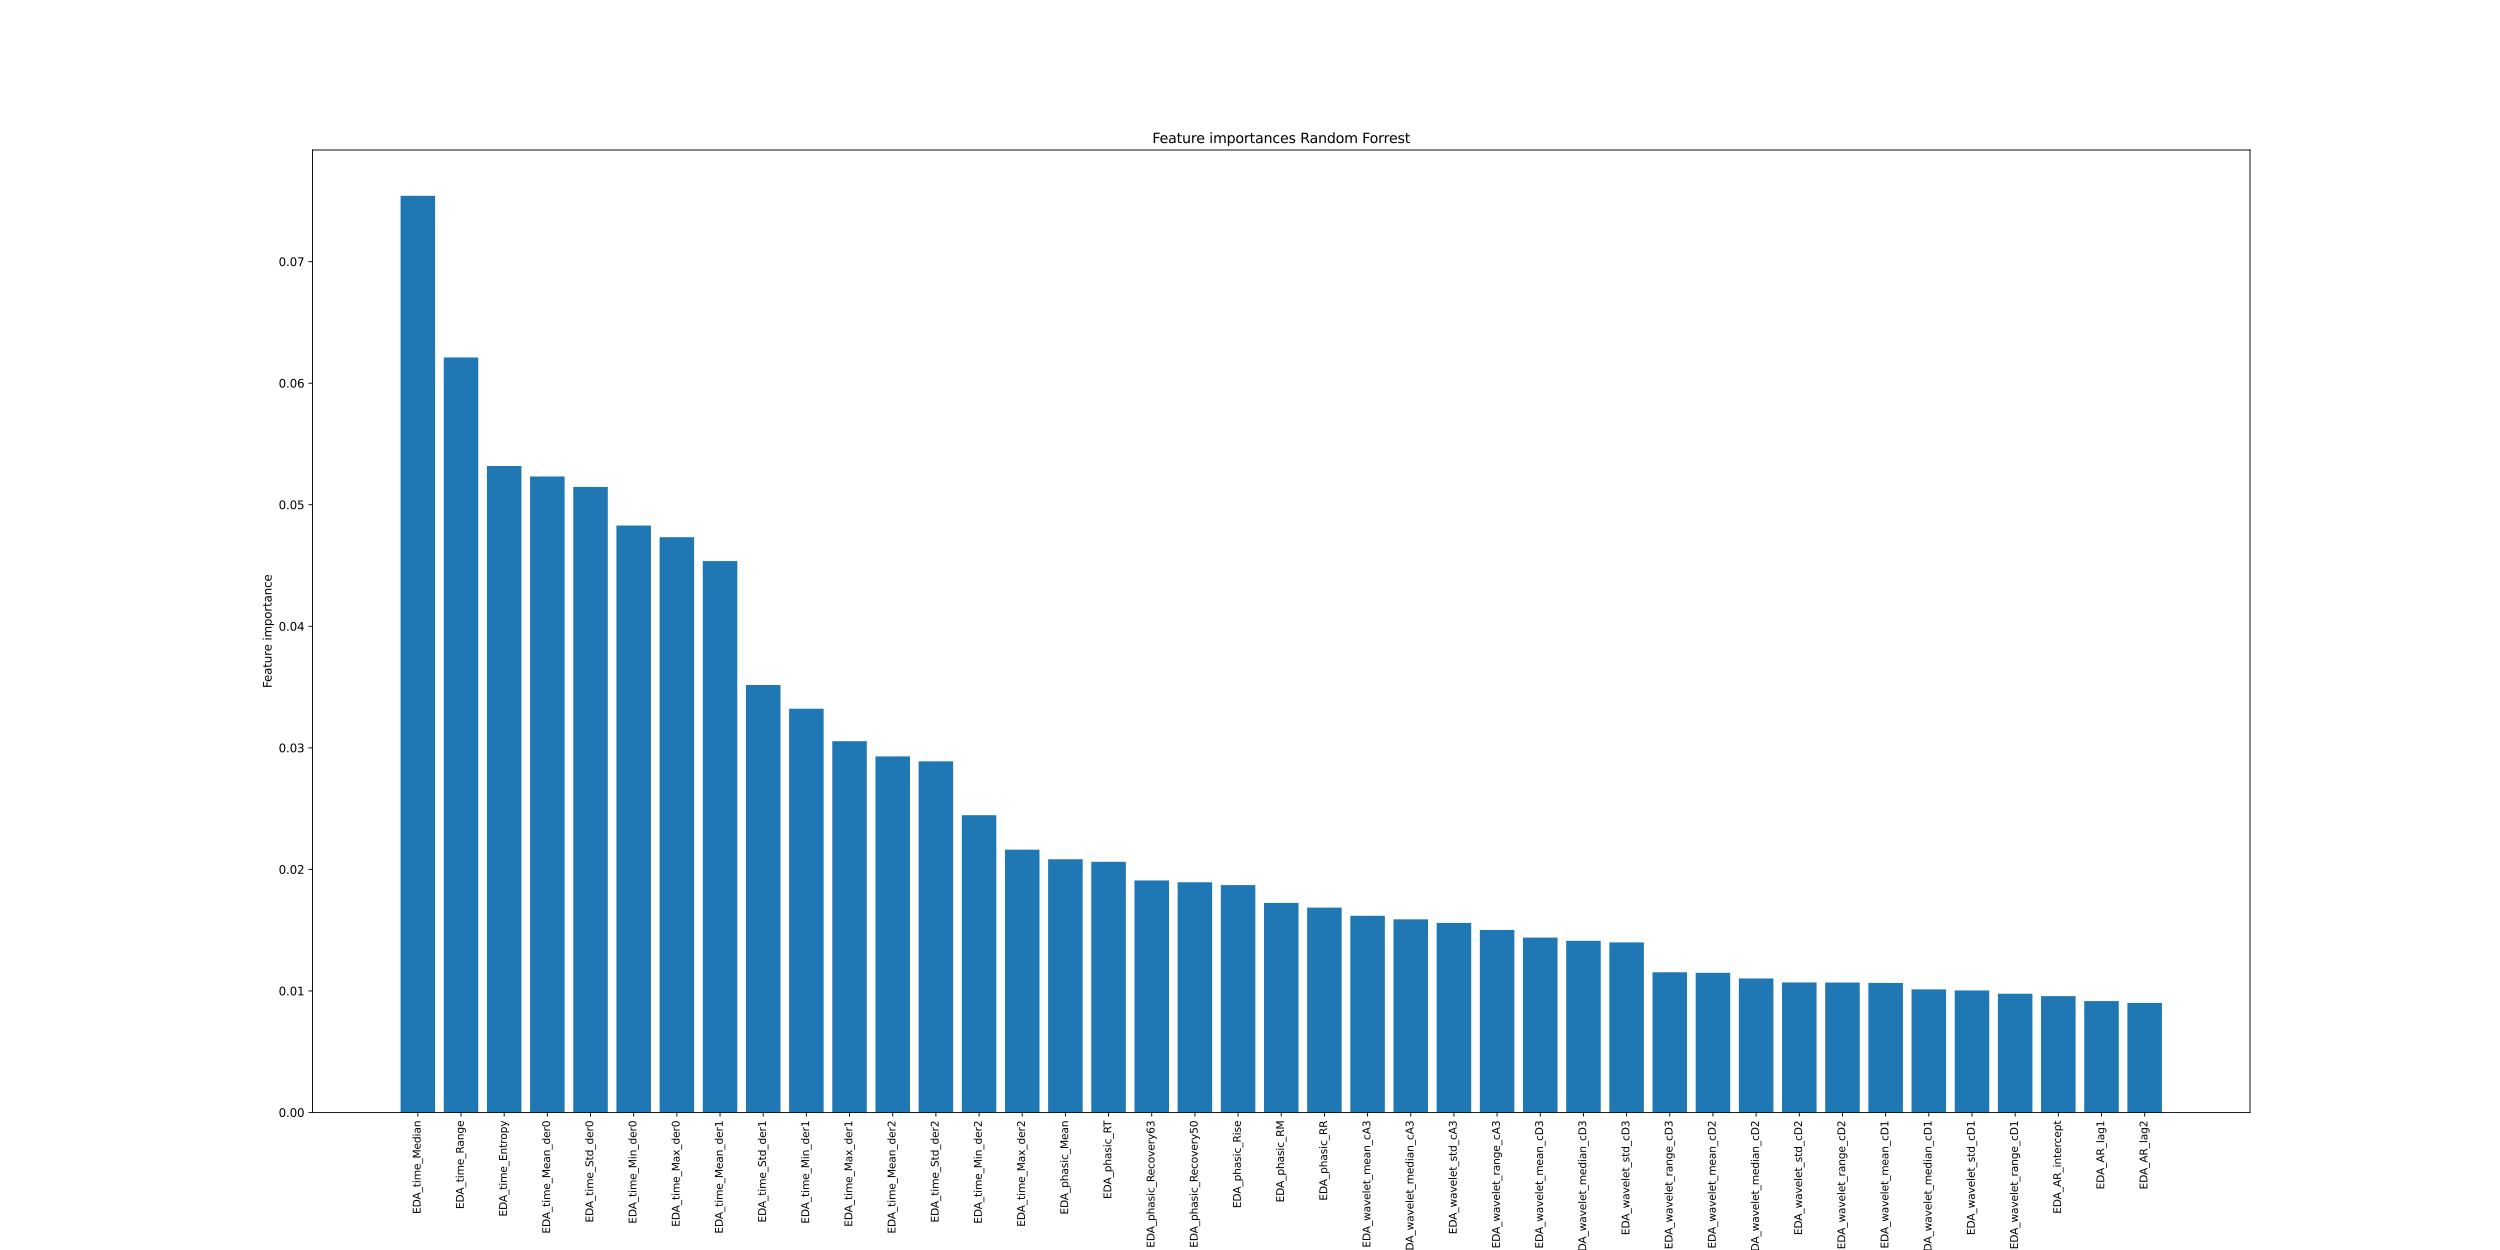 <?xml version="1.0" encoding="utf-8" standalone="no"?>
<!DOCTYPE svg PUBLIC "-//W3C//DTD SVG 1.1//EN"
  "http://www.w3.org/Graphics/SVG/1.1/DTD/svg11.dtd">
<svg xmlns:xlink="http://www.w3.org/1999/xlink" width="2160pt" height="1080pt" viewBox="0 0 2160 1080" xmlns="http://www.w3.org/2000/svg" version="1.1">
 <defs>
  <style type="text/css">*{stroke-linejoin: round; stroke-linecap: butt}</style>
 </defs>
 <g id="figure_1">
  <g id="patch_1">
   <path d="M 0 1080 
L 2160 1080 
L 2160 0 
L 0 0 
z
" style="fill: #ffffff"/>
  </g>
  <g id="axes_1">
   <g id="patch_2">
    <path d="M 270 961.2 
L 1944 961.2 
L 1944 129.6 
L 270 129.6 
z
" style="fill: #ffffff"/>
   </g>
   <g id="patch_3">
    <path d="M 346.091 961.2 
L 375.93 961.2 
L 375.93 169.2 
L 346.091 169.2 
z
" clip-path="url(#p1663bd70f9)" style="fill: #1f77b4"/>
   </g>
   <g id="patch_4">
    <path d="M 383.39 961.2 
L 413.23 961.2 
L 413.23 308.83 
L 383.39 308.83 
z
" clip-path="url(#p1663bd70f9)" style="fill: #1f77b4"/>
   </g>
   <g id="patch_5">
    <path d="M 420.69 961.2 
L 450.529 961.2 
L 450.529 402.629 
L 420.69 402.629 
z
" clip-path="url(#p1663bd70f9)" style="fill: #1f77b4"/>
   </g>
   <g id="patch_6">
    <path d="M 457.989 961.2 
L 487.829 961.2 
L 487.829 411.671 
L 457.989 411.671 
z
" clip-path="url(#p1663bd70f9)" style="fill: #1f77b4"/>
   </g>
   <g id="patch_7">
    <path d="M 495.289 961.2 
L 525.128 961.2 
L 525.128 420.683 
L 495.289 420.683 
z
" clip-path="url(#p1663bd70f9)" style="fill: #1f77b4"/>
   </g>
   <g id="patch_8">
    <path d="M 532.588 961.2 
L 562.428 961.2 
L 562.428 454.078 
L 532.588 454.078 
z
" clip-path="url(#p1663bd70f9)" style="fill: #1f77b4"/>
   </g>
   <g id="patch_9">
    <path d="M 569.888 961.2 
L 599.727 961.2 
L 599.727 464.136 
L 569.888 464.136 
z
" clip-path="url(#p1663bd70f9)" style="fill: #1f77b4"/>
   </g>
   <g id="patch_10">
    <path d="M 607.187 961.2 
L 637.027 961.2 
L 637.027 484.779 
L 607.187 484.779 
z
" clip-path="url(#p1663bd70f9)" style="fill: #1f77b4"/>
   </g>
   <g id="patch_11">
    <path d="M 644.487 961.2 
L 674.326 961.2 
L 674.326 591.853 
L 644.487 591.853 
z
" clip-path="url(#p1663bd70f9)" style="fill: #1f77b4"/>
   </g>
   <g id="patch_12">
    <path d="M 681.786 961.2 
L 711.626 961.2 
L 711.626 612.373 
L 681.786 612.373 
z
" clip-path="url(#p1663bd70f9)" style="fill: #1f77b4"/>
   </g>
   <g id="patch_13">
    <path d="M 719.086 961.2 
L 748.925 961.2 
L 748.925 640.372 
L 719.086 640.372 
z
" clip-path="url(#p1663bd70f9)" style="fill: #1f77b4"/>
   </g>
   <g id="patch_14">
    <path d="M 756.385 961.2 
L 786.225 961.2 
L 786.225 653.544 
L 756.385 653.544 
z
" clip-path="url(#p1663bd70f9)" style="fill: #1f77b4"/>
   </g>
   <g id="patch_15">
    <path d="M 793.684 961.2 
L 823.524 961.2 
L 823.524 657.801 
L 793.684 657.801 
z
" clip-path="url(#p1663bd70f9)" style="fill: #1f77b4"/>
   </g>
   <g id="patch_16">
    <path d="M 830.984 961.2 
L 860.824 961.2 
L 860.824 704.328 
L 830.984 704.328 
z
" clip-path="url(#p1663bd70f9)" style="fill: #1f77b4"/>
   </g>
   <g id="patch_17">
    <path d="M 868.283 961.2 
L 898.123 961.2 
L 898.123 734.097 
L 868.283 734.097 
z
" clip-path="url(#p1663bd70f9)" style="fill: #1f77b4"/>
   </g>
   <g id="patch_18">
    <path d="M 905.583 961.2 
L 935.422 961.2 
L 935.422 742.397 
L 905.583 742.397 
z
" clip-path="url(#p1663bd70f9)" style="fill: #1f77b4"/>
   </g>
   <g id="patch_19">
    <path d="M 942.882 961.2 
L 972.722 961.2 
L 972.722 744.575 
L 942.882 744.575 
z
" clip-path="url(#p1663bd70f9)" style="fill: #1f77b4"/>
   </g>
   <g id="patch_20">
    <path d="M 980.182 961.2 
L 1010.021 961.2 
L 1010.021 760.736 
L 980.182 760.736 
z
" clip-path="url(#p1663bd70f9)" style="fill: #1f77b4"/>
   </g>
   <g id="patch_21">
    <path d="M 1017.481 961.2 
L 1047.321 961.2 
L 1047.321 762.291 
L 1017.481 762.291 
z
" clip-path="url(#p1663bd70f9)" style="fill: #1f77b4"/>
   </g>
   <g id="patch_22">
    <path d="M 1054.781 961.2 
L 1084.62 961.2 
L 1084.62 764.675 
L 1054.781 764.675 
z
" clip-path="url(#p1663bd70f9)" style="fill: #1f77b4"/>
   </g>
   <g id="patch_23">
    <path d="M 1092.08 961.2 
L 1121.92 961.2 
L 1121.92 780.137 
L 1092.08 780.137 
z
" clip-path="url(#p1663bd70f9)" style="fill: #1f77b4"/>
   </g>
   <g id="patch_24">
    <path d="M 1129.38 961.2 
L 1159.219 961.2 
L 1159.219 784.151 
L 1129.38 784.151 
z
" clip-path="url(#p1663bd70f9)" style="fill: #1f77b4"/>
   </g>
   <g id="patch_25">
    <path d="M 1166.679 961.2 
L 1196.519 961.2 
L 1196.519 791.245 
L 1166.679 791.245 
z
" clip-path="url(#p1663bd70f9)" style="fill: #1f77b4"/>
   </g>
   <g id="patch_26">
    <path d="M 1203.979 961.2 
L 1233.818 961.2 
L 1233.818 794.291 
L 1203.979 794.291 
z
" clip-path="url(#p1663bd70f9)" style="fill: #1f77b4"/>
   </g>
   <g id="patch_27">
    <path d="M 1241.278 961.2 
L 1271.118 961.2 
L 1271.118 797.439 
L 1241.278 797.439 
z
" clip-path="url(#p1663bd70f9)" style="fill: #1f77b4"/>
   </g>
   <g id="patch_28">
    <path d="M 1278.578 961.2 
L 1308.417 961.2 
L 1308.417 803.48 
L 1278.578 803.48 
z
" clip-path="url(#p1663bd70f9)" style="fill: #1f77b4"/>
   </g>
   <g id="patch_29">
    <path d="M 1315.877 961.2 
L 1345.717 961.2 
L 1345.717 810.075 
L 1315.877 810.075 
z
" clip-path="url(#p1663bd70f9)" style="fill: #1f77b4"/>
   </g>
   <g id="patch_30">
    <path d="M 1353.176 961.2 
L 1383.016 961.2 
L 1383.016 812.855 
L 1353.176 812.855 
z
" clip-path="url(#p1663bd70f9)" style="fill: #1f77b4"/>
   </g>
   <g id="patch_31">
    <path d="M 1390.476 961.2 
L 1420.316 961.2 
L 1420.316 814.237 
L 1390.476 814.237 
z
" clip-path="url(#p1663bd70f9)" style="fill: #1f77b4"/>
   </g>
   <g id="patch_32">
    <path d="M 1427.775 961.2 
L 1457.615 961.2 
L 1457.615 840.017 
L 1427.775 840.017 
z
" clip-path="url(#p1663bd70f9)" style="fill: #1f77b4"/>
   </g>
   <g id="patch_33">
    <path d="M 1465.075 961.2 
L 1494.914 961.2 
L 1494.914 840.52 
L 1465.075 840.52 
z
" clip-path="url(#p1663bd70f9)" style="fill: #1f77b4"/>
   </g>
   <g id="patch_34">
    <path d="M 1502.374 961.2 
L 1532.214 961.2 
L 1532.214 845.403 
L 1502.374 845.403 
z
" clip-path="url(#p1663bd70f9)" style="fill: #1f77b4"/>
   </g>
   <g id="patch_35">
    <path d="M 1539.674 961.2 
L 1569.513 961.2 
L 1569.513 848.873 
L 1539.674 848.873 
z
" clip-path="url(#p1663bd70f9)" style="fill: #1f77b4"/>
   </g>
   <g id="patch_36">
    <path d="M 1576.973 961.2 
L 1606.813 961.2 
L 1606.813 848.894 
L 1576.973 848.894 
z
" clip-path="url(#p1663bd70f9)" style="fill: #1f77b4"/>
   </g>
   <g id="patch_37">
    <path d="M 1614.273 961.2 
L 1644.112 961.2 
L 1644.112 849.257 
L 1614.273 849.257 
z
" clip-path="url(#p1663bd70f9)" style="fill: #1f77b4"/>
   </g>
   <g id="patch_38">
    <path d="M 1651.572 961.2 
L 1681.412 961.2 
L 1681.412 854.849 
L 1651.572 854.849 
z
" clip-path="url(#p1663bd70f9)" style="fill: #1f77b4"/>
   </g>
   <g id="patch_39">
    <path d="M 1688.872 961.2 
L 1718.711 961.2 
L 1718.711 855.778 
L 1688.872 855.778 
z
" clip-path="url(#p1663bd70f9)" style="fill: #1f77b4"/>
   </g>
   <g id="patch_40">
    <path d="M 1726.171 961.2 
L 1756.011 961.2 
L 1756.011 858.615 
L 1726.171 858.615 
z
" clip-path="url(#p1663bd70f9)" style="fill: #1f77b4"/>
   </g>
   <g id="patch_41">
    <path d="M 1763.471 961.2 
L 1793.31 961.2 
L 1793.31 860.633 
L 1763.471 860.633 
z
" clip-path="url(#p1663bd70f9)" style="fill: #1f77b4"/>
   </g>
   <g id="patch_42">
    <path d="M 1800.77 961.2 
L 1830.61 961.2 
L 1830.61 864.937 
L 1800.77 864.937 
z
" clip-path="url(#p1663bd70f9)" style="fill: #1f77b4"/>
   </g>
   <g id="patch_43">
    <path d="M 1838.07 961.2 
L 1867.909 961.2 
L 1867.909 866.536 
L 1838.07 866.536 
z
" clip-path="url(#p1663bd70f9)" style="fill: #1f77b4"/>
   </g>
   <g id="matplotlib.axis_1">
    <g id="xtick_1">
     <g id="line2d_1">
      <defs>
       <path id="m1900492c7a" d="M 0 0 
L 0 3.5 
" style="stroke: #000000; stroke-width: 0.8"/>
      </defs>
      <g>
       <use xlink:href="#m1900492c7a" x="361.011" y="961.2" style="stroke: #000000; stroke-width: 0.8"/>
      </g>
     </g>
     <g id="text_1">
      <!-- EDA_time_Median -->
      <g transform="translate(363.369 1048.885) rotate(-90) scale(0.09 -0.09)">
       <defs>
        <path id="DejaVuSans-45" d="M 628 4666 
L 3578 4666 
L 3578 4134 
L 1259 4134 
L 1259 2753 
L 3481 2753 
L 3481 2222 
L 1259 2222 
L 1259 531 
L 3634 531 
L 3634 0 
L 628 0 
L 628 4666 
z
" transform="scale(0.016)"/>
        <path id="DejaVuSans-44" d="M 1259 4147 
L 1259 519 
L 2022 519 
Q 2988 519 3436 956 
Q 3884 1394 3884 2338 
Q 3884 3275 3436 3711 
Q 2988 4147 2022 4147 
L 1259 4147 
z
M 628 4666 
L 1925 4666 
Q 3281 4666 3915 4102 
Q 4550 3538 4550 2338 
Q 4550 1131 3912 565 
Q 3275 0 1925 0 
L 628 0 
L 628 4666 
z
" transform="scale(0.016)"/>
        <path id="DejaVuSans-41" d="M 2188 4044 
L 1331 1722 
L 3047 1722 
L 2188 4044 
z
M 1831 4666 
L 2547 4666 
L 4325 0 
L 3669 0 
L 3244 1197 
L 1141 1197 
L 716 0 
L 50 0 
L 1831 4666 
z
" transform="scale(0.016)"/>
        <path id="DejaVuSans-5f" d="M 3263 -1063 
L 3263 -1509 
L -63 -1509 
L -63 -1063 
L 3263 -1063 
z
" transform="scale(0.016)"/>
        <path id="DejaVuSans-74" d="M 1172 4494 
L 1172 3500 
L 2356 3500 
L 2356 3053 
L 1172 3053 
L 1172 1153 
Q 1172 725 1289 603 
Q 1406 481 1766 481 
L 2356 481 
L 2356 0 
L 1766 0 
Q 1100 0 847 248 
Q 594 497 594 1153 
L 594 3053 
L 172 3053 
L 172 3500 
L 594 3500 
L 594 4494 
L 1172 4494 
z
" transform="scale(0.016)"/>
        <path id="DejaVuSans-69" d="M 603 3500 
L 1178 3500 
L 1178 0 
L 603 0 
L 603 3500 
z
M 603 4863 
L 1178 4863 
L 1178 4134 
L 603 4134 
L 603 4863 
z
" transform="scale(0.016)"/>
        <path id="DejaVuSans-6d" d="M 3328 2828 
Q 3544 3216 3844 3400 
Q 4144 3584 4550 3584 
Q 5097 3584 5394 3201 
Q 5691 2819 5691 2113 
L 5691 0 
L 5113 0 
L 5113 2094 
Q 5113 2597 4934 2840 
Q 4756 3084 4391 3084 
Q 3944 3084 3684 2787 
Q 3425 2491 3425 1978 
L 3425 0 
L 2847 0 
L 2847 2094 
Q 2847 2600 2669 2842 
Q 2491 3084 2119 3084 
Q 1678 3084 1418 2786 
Q 1159 2488 1159 1978 
L 1159 0 
L 581 0 
L 581 3500 
L 1159 3500 
L 1159 2956 
Q 1356 3278 1631 3431 
Q 1906 3584 2284 3584 
Q 2666 3584 2933 3390 
Q 3200 3197 3328 2828 
z
" transform="scale(0.016)"/>
        <path id="DejaVuSans-65" d="M 3597 1894 
L 3597 1613 
L 953 1613 
Q 991 1019 1311 708 
Q 1631 397 2203 397 
Q 2534 397 2845 478 
Q 3156 559 3463 722 
L 3463 178 
Q 3153 47 2828 -22 
Q 2503 -91 2169 -91 
Q 1331 -91 842 396 
Q 353 884 353 1716 
Q 353 2575 817 3079 
Q 1281 3584 2069 3584 
Q 2775 3584 3186 3129 
Q 3597 2675 3597 1894 
z
M 3022 2063 
Q 3016 2534 2758 2815 
Q 2500 3097 2075 3097 
Q 1594 3097 1305 2825 
Q 1016 2553 972 2059 
L 3022 2063 
z
" transform="scale(0.016)"/>
        <path id="DejaVuSans-4d" d="M 628 4666 
L 1569 4666 
L 2759 1491 
L 3956 4666 
L 4897 4666 
L 4897 0 
L 4281 0 
L 4281 4097 
L 3078 897 
L 2444 897 
L 1241 4097 
L 1241 0 
L 628 0 
L 628 4666 
z
" transform="scale(0.016)"/>
        <path id="DejaVuSans-64" d="M 2906 2969 
L 2906 4863 
L 3481 4863 
L 3481 0 
L 2906 0 
L 2906 525 
Q 2725 213 2448 61 
Q 2172 -91 1784 -91 
Q 1150 -91 751 415 
Q 353 922 353 1747 
Q 353 2572 751 3078 
Q 1150 3584 1784 3584 
Q 2172 3584 2448 3432 
Q 2725 3281 2906 2969 
z
M 947 1747 
Q 947 1113 1208 752 
Q 1469 391 1925 391 
Q 2381 391 2643 752 
Q 2906 1113 2906 1747 
Q 2906 2381 2643 2742 
Q 2381 3103 1925 3103 
Q 1469 3103 1208 2742 
Q 947 2381 947 1747 
z
" transform="scale(0.016)"/>
        <path id="DejaVuSans-61" d="M 2194 1759 
Q 1497 1759 1228 1600 
Q 959 1441 959 1056 
Q 959 750 1161 570 
Q 1363 391 1709 391 
Q 2188 391 2477 730 
Q 2766 1069 2766 1631 
L 2766 1759 
L 2194 1759 
z
M 3341 1997 
L 3341 0 
L 2766 0 
L 2766 531 
Q 2569 213 2275 61 
Q 1981 -91 1556 -91 
Q 1019 -91 701 211 
Q 384 513 384 1019 
Q 384 1609 779 1909 
Q 1175 2209 1959 2209 
L 2766 2209 
L 2766 2266 
Q 2766 2663 2505 2880 
Q 2244 3097 1772 3097 
Q 1472 3097 1187 3025 
Q 903 2953 641 2809 
L 641 3341 
Q 956 3463 1253 3523 
Q 1550 3584 1831 3584 
Q 2591 3584 2966 3190 
Q 3341 2797 3341 1997 
z
" transform="scale(0.016)"/>
        <path id="DejaVuSans-6e" d="M 3513 2113 
L 3513 0 
L 2938 0 
L 2938 2094 
Q 2938 2591 2744 2837 
Q 2550 3084 2163 3084 
Q 1697 3084 1428 2787 
Q 1159 2491 1159 1978 
L 1159 0 
L 581 0 
L 581 3500 
L 1159 3500 
L 1159 2956 
Q 1366 3272 1645 3428 
Q 1925 3584 2291 3584 
Q 2894 3584 3203 3211 
Q 3513 2838 3513 2113 
z
" transform="scale(0.016)"/>
       </defs>
       <use xlink:href="#DejaVuSans-45"/>
       <use xlink:href="#DejaVuSans-44" x="63.184"/>
       <use xlink:href="#DejaVuSans-41" x="138.436"/>
       <use xlink:href="#DejaVuSans-5f" x="206.844"/>
       <use xlink:href="#DejaVuSans-74" x="256.844"/>
       <use xlink:href="#DejaVuSans-69" x="296.053"/>
       <use xlink:href="#DejaVuSans-6d" x="323.836"/>
       <use xlink:href="#DejaVuSans-65" x="421.248"/>
       <use xlink:href="#DejaVuSans-5f" x="482.771"/>
       <use xlink:href="#DejaVuSans-4d" x="532.771"/>
       <use xlink:href="#DejaVuSans-65" x="619.051"/>
       <use xlink:href="#DejaVuSans-64" x="680.574"/>
       <use xlink:href="#DejaVuSans-69" x="744.051"/>
       <use xlink:href="#DejaVuSans-61" x="771.834"/>
       <use xlink:href="#DejaVuSans-6e" x="833.113"/>
      </g>
     </g>
    </g>
    <g id="xtick_2">
     <g id="line2d_2">
      <g>
       <use xlink:href="#m1900492c7a" x="398.31" y="961.2" style="stroke: #000000; stroke-width: 0.8"/>
      </g>
     </g>
     <g id="text_2">
      <!-- EDA_time_Range -->
      <g transform="translate(400.668 1044.67) rotate(-90) scale(0.09 -0.09)">
       <defs>
        <path id="DejaVuSans-52" d="M 2841 2188 
Q 3044 2119 3236 1894 
Q 3428 1669 3622 1275 
L 4263 0 
L 3584 0 
L 2988 1197 
Q 2756 1666 2539 1819 
Q 2322 1972 1947 1972 
L 1259 1972 
L 1259 0 
L 628 0 
L 628 4666 
L 2053 4666 
Q 2853 4666 3247 4331 
Q 3641 3997 3641 3322 
Q 3641 2881 3436 2590 
Q 3231 2300 2841 2188 
z
M 1259 4147 
L 1259 2491 
L 2053 2491 
Q 2509 2491 2742 2702 
Q 2975 2913 2975 3322 
Q 2975 3731 2742 3939 
Q 2509 4147 2053 4147 
L 1259 4147 
z
" transform="scale(0.016)"/>
        <path id="DejaVuSans-67" d="M 2906 1791 
Q 2906 2416 2648 2759 
Q 2391 3103 1925 3103 
Q 1463 3103 1205 2759 
Q 947 2416 947 1791 
Q 947 1169 1205 825 
Q 1463 481 1925 481 
Q 2391 481 2648 825 
Q 2906 1169 2906 1791 
z
M 3481 434 
Q 3481 -459 3084 -895 
Q 2688 -1331 1869 -1331 
Q 1566 -1331 1297 -1286 
Q 1028 -1241 775 -1147 
L 775 -588 
Q 1028 -725 1275 -790 
Q 1522 -856 1778 -856 
Q 2344 -856 2625 -561 
Q 2906 -266 2906 331 
L 2906 616 
Q 2728 306 2450 153 
Q 2172 0 1784 0 
Q 1141 0 747 490 
Q 353 981 353 1791 
Q 353 2603 747 3093 
Q 1141 3584 1784 3584 
Q 2172 3584 2450 3431 
Q 2728 3278 2906 2969 
L 2906 3500 
L 3481 3500 
L 3481 434 
z
" transform="scale(0.016)"/>
       </defs>
       <use xlink:href="#DejaVuSans-45"/>
       <use xlink:href="#DejaVuSans-44" x="63.184"/>
       <use xlink:href="#DejaVuSans-41" x="138.436"/>
       <use xlink:href="#DejaVuSans-5f" x="206.844"/>
       <use xlink:href="#DejaVuSans-74" x="256.844"/>
       <use xlink:href="#DejaVuSans-69" x="296.053"/>
       <use xlink:href="#DejaVuSans-6d" x="323.836"/>
       <use xlink:href="#DejaVuSans-65" x="421.248"/>
       <use xlink:href="#DejaVuSans-5f" x="482.771"/>
       <use xlink:href="#DejaVuSans-52" x="532.771"/>
       <use xlink:href="#DejaVuSans-61" x="600.004"/>
       <use xlink:href="#DejaVuSans-6e" x="661.283"/>
       <use xlink:href="#DejaVuSans-67" x="724.662"/>
       <use xlink:href="#DejaVuSans-65" x="788.139"/>
      </g>
     </g>
    </g>
    <g id="xtick_3">
     <g id="line2d_3">
      <g>
       <use xlink:href="#m1900492c7a" x="435.61" y="961.2" style="stroke: #000000; stroke-width: 0.8"/>
      </g>
     </g>
     <g id="text_3">
      <!-- EDA_time_Entropy -->
      <g transform="translate(437.968 1051.112) rotate(-90) scale(0.09 -0.09)">
       <defs>
        <path id="DejaVuSans-72" d="M 2631 2963 
Q 2534 3019 2420 3045 
Q 2306 3072 2169 3072 
Q 1681 3072 1420 2755 
Q 1159 2438 1159 1844 
L 1159 0 
L 581 0 
L 581 3500 
L 1159 3500 
L 1159 2956 
Q 1341 3275 1631 3429 
Q 1922 3584 2338 3584 
Q 2397 3584 2469 3576 
Q 2541 3569 2628 3553 
L 2631 2963 
z
" transform="scale(0.016)"/>
        <path id="DejaVuSans-6f" d="M 1959 3097 
Q 1497 3097 1228 2736 
Q 959 2375 959 1747 
Q 959 1119 1226 758 
Q 1494 397 1959 397 
Q 2419 397 2687 759 
Q 2956 1122 2956 1747 
Q 2956 2369 2687 2733 
Q 2419 3097 1959 3097 
z
M 1959 3584 
Q 2709 3584 3137 3096 
Q 3566 2609 3566 1747 
Q 3566 888 3137 398 
Q 2709 -91 1959 -91 
Q 1206 -91 779 398 
Q 353 888 353 1747 
Q 353 2609 779 3096 
Q 1206 3584 1959 3584 
z
" transform="scale(0.016)"/>
        <path id="DejaVuSans-70" d="M 1159 525 
L 1159 -1331 
L 581 -1331 
L 581 3500 
L 1159 3500 
L 1159 2969 
Q 1341 3281 1617 3432 
Q 1894 3584 2278 3584 
Q 2916 3584 3314 3078 
Q 3713 2572 3713 1747 
Q 3713 922 3314 415 
Q 2916 -91 2278 -91 
Q 1894 -91 1617 61 
Q 1341 213 1159 525 
z
M 3116 1747 
Q 3116 2381 2855 2742 
Q 2594 3103 2138 3103 
Q 1681 3103 1420 2742 
Q 1159 2381 1159 1747 
Q 1159 1113 1420 752 
Q 1681 391 2138 391 
Q 2594 391 2855 752 
Q 3116 1113 3116 1747 
z
" transform="scale(0.016)"/>
        <path id="DejaVuSans-79" d="M 2059 -325 
Q 1816 -950 1584 -1140 
Q 1353 -1331 966 -1331 
L 506 -1331 
L 506 -850 
L 844 -850 
Q 1081 -850 1212 -737 
Q 1344 -625 1503 -206 
L 1606 56 
L 191 3500 
L 800 3500 
L 1894 763 
L 2988 3500 
L 3597 3500 
L 2059 -325 
z
" transform="scale(0.016)"/>
       </defs>
       <use xlink:href="#DejaVuSans-45"/>
       <use xlink:href="#DejaVuSans-44" x="63.184"/>
       <use xlink:href="#DejaVuSans-41" x="138.436"/>
       <use xlink:href="#DejaVuSans-5f" x="206.844"/>
       <use xlink:href="#DejaVuSans-74" x="256.844"/>
       <use xlink:href="#DejaVuSans-69" x="296.053"/>
       <use xlink:href="#DejaVuSans-6d" x="323.836"/>
       <use xlink:href="#DejaVuSans-65" x="421.248"/>
       <use xlink:href="#DejaVuSans-5f" x="482.771"/>
       <use xlink:href="#DejaVuSans-45" x="532.771"/>
       <use xlink:href="#DejaVuSans-6e" x="595.955"/>
       <use xlink:href="#DejaVuSans-74" x="659.334"/>
       <use xlink:href="#DejaVuSans-72" x="698.543"/>
       <use xlink:href="#DejaVuSans-6f" x="737.406"/>
       <use xlink:href="#DejaVuSans-70" x="798.588"/>
       <use xlink:href="#DejaVuSans-79" x="862.064"/>
      </g>
     </g>
    </g>
    <g id="xtick_4">
     <g id="line2d_4">
      <g>
       <use xlink:href="#m1900492c7a" x="472.909" y="961.2" style="stroke: #000000; stroke-width: 0.8"/>
      </g>
     </g>
     <g id="text_4">
      <!-- EDA_time_Mean_der0 -->
      <g transform="translate(475.267 1065.849) rotate(-90) scale(0.09 -0.09)">
       <defs>
        <path id="DejaVuSans-30" d="M 2034 4250 
Q 1547 4250 1301 3770 
Q 1056 3291 1056 2328 
Q 1056 1369 1301 889 
Q 1547 409 2034 409 
Q 2525 409 2770 889 
Q 3016 1369 3016 2328 
Q 3016 3291 2770 3770 
Q 2525 4250 2034 4250 
z
M 2034 4750 
Q 2819 4750 3233 4129 
Q 3647 3509 3647 2328 
Q 3647 1150 3233 529 
Q 2819 -91 2034 -91 
Q 1250 -91 836 529 
Q 422 1150 422 2328 
Q 422 3509 836 4129 
Q 1250 4750 2034 4750 
z
" transform="scale(0.016)"/>
       </defs>
       <use xlink:href="#DejaVuSans-45"/>
       <use xlink:href="#DejaVuSans-44" x="63.184"/>
       <use xlink:href="#DejaVuSans-41" x="138.436"/>
       <use xlink:href="#DejaVuSans-5f" x="206.844"/>
       <use xlink:href="#DejaVuSans-74" x="256.844"/>
       <use xlink:href="#DejaVuSans-69" x="296.053"/>
       <use xlink:href="#DejaVuSans-6d" x="323.836"/>
       <use xlink:href="#DejaVuSans-65" x="421.248"/>
       <use xlink:href="#DejaVuSans-5f" x="482.771"/>
       <use xlink:href="#DejaVuSans-4d" x="532.771"/>
       <use xlink:href="#DejaVuSans-65" x="619.051"/>
       <use xlink:href="#DejaVuSans-61" x="680.574"/>
       <use xlink:href="#DejaVuSans-6e" x="741.854"/>
       <use xlink:href="#DejaVuSans-5f" x="805.232"/>
       <use xlink:href="#DejaVuSans-64" x="855.232"/>
       <use xlink:href="#DejaVuSans-65" x="918.709"/>
       <use xlink:href="#DejaVuSans-72" x="980.232"/>
       <use xlink:href="#DejaVuSans-30" x="1021.346"/>
      </g>
     </g>
    </g>
    <g id="xtick_5">
     <g id="line2d_5">
      <g>
       <use xlink:href="#m1900492c7a" x="510.209" y="961.2" style="stroke: #000000; stroke-width: 0.8"/>
      </g>
     </g>
     <g id="text_5">
      <!-- EDA_time_Std_der0 -->
      <g transform="translate(512.567 1056.282) rotate(-90) scale(0.09 -0.09)">
       <defs>
        <path id="DejaVuSans-53" d="M 3425 4513 
L 3425 3897 
Q 3066 4069 2747 4153 
Q 2428 4238 2131 4238 
Q 1616 4238 1336 4038 
Q 1056 3838 1056 3469 
Q 1056 3159 1242 3001 
Q 1428 2844 1947 2747 
L 2328 2669 
Q 3034 2534 3370 2195 
Q 3706 1856 3706 1288 
Q 3706 609 3251 259 
Q 2797 -91 1919 -91 
Q 1588 -91 1214 -16 
Q 841 59 441 206 
L 441 856 
Q 825 641 1194 531 
Q 1563 422 1919 422 
Q 2459 422 2753 634 
Q 3047 847 3047 1241 
Q 3047 1584 2836 1778 
Q 2625 1972 2144 2069 
L 1759 2144 
Q 1053 2284 737 2584 
Q 422 2884 422 3419 
Q 422 4038 858 4394 
Q 1294 4750 2059 4750 
Q 2388 4750 2728 4690 
Q 3069 4631 3425 4513 
z
" transform="scale(0.016)"/>
       </defs>
       <use xlink:href="#DejaVuSans-45"/>
       <use xlink:href="#DejaVuSans-44" x="63.184"/>
       <use xlink:href="#DejaVuSans-41" x="138.436"/>
       <use xlink:href="#DejaVuSans-5f" x="206.844"/>
       <use xlink:href="#DejaVuSans-74" x="256.844"/>
       <use xlink:href="#DejaVuSans-69" x="296.053"/>
       <use xlink:href="#DejaVuSans-6d" x="323.836"/>
       <use xlink:href="#DejaVuSans-65" x="421.248"/>
       <use xlink:href="#DejaVuSans-5f" x="482.771"/>
       <use xlink:href="#DejaVuSans-53" x="532.771"/>
       <use xlink:href="#DejaVuSans-74" x="596.248"/>
       <use xlink:href="#DejaVuSans-64" x="635.457"/>
       <use xlink:href="#DejaVuSans-5f" x="698.934"/>
       <use xlink:href="#DejaVuSans-64" x="748.934"/>
       <use xlink:href="#DejaVuSans-65" x="812.41"/>
       <use xlink:href="#DejaVuSans-72" x="873.934"/>
       <use xlink:href="#DejaVuSans-30" x="915.047"/>
      </g>
     </g>
    </g>
    <g id="xtick_6">
     <g id="line2d_6">
      <g>
       <use xlink:href="#m1900492c7a" x="547.508" y="961.2" style="stroke: #000000; stroke-width: 0.8"/>
      </g>
     </g>
     <g id="text_6">
      <!-- EDA_time_Min_der0 -->
      <g transform="translate(549.866 1057.296) rotate(-90) scale(0.09 -0.09)">
       <use xlink:href="#DejaVuSans-45"/>
       <use xlink:href="#DejaVuSans-44" x="63.184"/>
       <use xlink:href="#DejaVuSans-41" x="138.436"/>
       <use xlink:href="#DejaVuSans-5f" x="206.844"/>
       <use xlink:href="#DejaVuSans-74" x="256.844"/>
       <use xlink:href="#DejaVuSans-69" x="296.053"/>
       <use xlink:href="#DejaVuSans-6d" x="323.836"/>
       <use xlink:href="#DejaVuSans-65" x="421.248"/>
       <use xlink:href="#DejaVuSans-5f" x="482.771"/>
       <use xlink:href="#DejaVuSans-4d" x="532.771"/>
       <use xlink:href="#DejaVuSans-69" x="619.051"/>
       <use xlink:href="#DejaVuSans-6e" x="646.834"/>
       <use xlink:href="#DejaVuSans-5f" x="710.213"/>
       <use xlink:href="#DejaVuSans-64" x="760.213"/>
       <use xlink:href="#DejaVuSans-65" x="823.689"/>
       <use xlink:href="#DejaVuSans-72" x="885.213"/>
       <use xlink:href="#DejaVuSans-30" x="926.326"/>
      </g>
     </g>
    </g>
    <g id="xtick_7">
     <g id="line2d_7">
      <g>
       <use xlink:href="#m1900492c7a" x="584.807" y="961.2" style="stroke: #000000; stroke-width: 0.8"/>
      </g>
     </g>
     <g id="text_7">
      <!-- EDA_time_Max_der0 -->
      <g transform="translate(587.166 1059.934) rotate(-90) scale(0.09 -0.09)">
       <defs>
        <path id="DejaVuSans-78" d="M 3513 3500 
L 2247 1797 
L 3578 0 
L 2900 0 
L 1881 1375 
L 863 0 
L 184 0 
L 1544 1831 
L 300 3500 
L 978 3500 
L 1906 2253 
L 2834 3500 
L 3513 3500 
z
" transform="scale(0.016)"/>
       </defs>
       <use xlink:href="#DejaVuSans-45"/>
       <use xlink:href="#DejaVuSans-44" x="63.184"/>
       <use xlink:href="#DejaVuSans-41" x="138.436"/>
       <use xlink:href="#DejaVuSans-5f" x="206.844"/>
       <use xlink:href="#DejaVuSans-74" x="256.844"/>
       <use xlink:href="#DejaVuSans-69" x="296.053"/>
       <use xlink:href="#DejaVuSans-6d" x="323.836"/>
       <use xlink:href="#DejaVuSans-65" x="421.248"/>
       <use xlink:href="#DejaVuSans-5f" x="482.771"/>
       <use xlink:href="#DejaVuSans-4d" x="532.771"/>
       <use xlink:href="#DejaVuSans-61" x="619.051"/>
       <use xlink:href="#DejaVuSans-78" x="680.33"/>
       <use xlink:href="#DejaVuSans-5f" x="739.51"/>
       <use xlink:href="#DejaVuSans-64" x="789.51"/>
       <use xlink:href="#DejaVuSans-65" x="852.986"/>
       <use xlink:href="#DejaVuSans-72" x="914.51"/>
       <use xlink:href="#DejaVuSans-30" x="955.623"/>
      </g>
     </g>
    </g>
    <g id="xtick_8">
     <g id="line2d_8">
      <g>
       <use xlink:href="#m1900492c7a" x="622.107" y="961.2" style="stroke: #000000; stroke-width: 0.8"/>
      </g>
     </g>
     <g id="text_8">
      <!-- EDA_time_Mean_der1 -->
      <g transform="translate(624.465 1065.849) rotate(-90) scale(0.09 -0.09)">
       <defs>
        <path id="DejaVuSans-31" d="M 794 531 
L 1825 531 
L 1825 4091 
L 703 3866 
L 703 4441 
L 1819 4666 
L 2450 4666 
L 2450 531 
L 3481 531 
L 3481 0 
L 794 0 
L 794 531 
z
" transform="scale(0.016)"/>
       </defs>
       <use xlink:href="#DejaVuSans-45"/>
       <use xlink:href="#DejaVuSans-44" x="63.184"/>
       <use xlink:href="#DejaVuSans-41" x="138.436"/>
       <use xlink:href="#DejaVuSans-5f" x="206.844"/>
       <use xlink:href="#DejaVuSans-74" x="256.844"/>
       <use xlink:href="#DejaVuSans-69" x="296.053"/>
       <use xlink:href="#DejaVuSans-6d" x="323.836"/>
       <use xlink:href="#DejaVuSans-65" x="421.248"/>
       <use xlink:href="#DejaVuSans-5f" x="482.771"/>
       <use xlink:href="#DejaVuSans-4d" x="532.771"/>
       <use xlink:href="#DejaVuSans-65" x="619.051"/>
       <use xlink:href="#DejaVuSans-61" x="680.574"/>
       <use xlink:href="#DejaVuSans-6e" x="741.854"/>
       <use xlink:href="#DejaVuSans-5f" x="805.232"/>
       <use xlink:href="#DejaVuSans-64" x="855.232"/>
       <use xlink:href="#DejaVuSans-65" x="918.709"/>
       <use xlink:href="#DejaVuSans-72" x="980.232"/>
       <use xlink:href="#DejaVuSans-31" x="1021.346"/>
      </g>
     </g>
    </g>
    <g id="xtick_9">
     <g id="line2d_9">
      <g>
       <use xlink:href="#m1900492c7a" x="659.406" y="961.2" style="stroke: #000000; stroke-width: 0.8"/>
      </g>
     </g>
     <g id="text_9">
      <!-- EDA_time_Std_der1 -->
      <g transform="translate(661.765 1056.282) rotate(-90) scale(0.09 -0.09)">
       <use xlink:href="#DejaVuSans-45"/>
       <use xlink:href="#DejaVuSans-44" x="63.184"/>
       <use xlink:href="#DejaVuSans-41" x="138.436"/>
       <use xlink:href="#DejaVuSans-5f" x="206.844"/>
       <use xlink:href="#DejaVuSans-74" x="256.844"/>
       <use xlink:href="#DejaVuSans-69" x="296.053"/>
       <use xlink:href="#DejaVuSans-6d" x="323.836"/>
       <use xlink:href="#DejaVuSans-65" x="421.248"/>
       <use xlink:href="#DejaVuSans-5f" x="482.771"/>
       <use xlink:href="#DejaVuSans-53" x="532.771"/>
       <use xlink:href="#DejaVuSans-74" x="596.248"/>
       <use xlink:href="#DejaVuSans-64" x="635.457"/>
       <use xlink:href="#DejaVuSans-5f" x="698.934"/>
       <use xlink:href="#DejaVuSans-64" x="748.934"/>
       <use xlink:href="#DejaVuSans-65" x="812.41"/>
       <use xlink:href="#DejaVuSans-72" x="873.934"/>
       <use xlink:href="#DejaVuSans-31" x="915.047"/>
      </g>
     </g>
    </g>
    <g id="xtick_10">
     <g id="line2d_10">
      <g>
       <use xlink:href="#m1900492c7a" x="696.706" y="961.2" style="stroke: #000000; stroke-width: 0.8"/>
      </g>
     </g>
     <g id="text_10">
      <!-- EDA_time_Min_der1 -->
      <g transform="translate(699.064 1057.296) rotate(-90) scale(0.09 -0.09)">
       <use xlink:href="#DejaVuSans-45"/>
       <use xlink:href="#DejaVuSans-44" x="63.184"/>
       <use xlink:href="#DejaVuSans-41" x="138.436"/>
       <use xlink:href="#DejaVuSans-5f" x="206.844"/>
       <use xlink:href="#DejaVuSans-74" x="256.844"/>
       <use xlink:href="#DejaVuSans-69" x="296.053"/>
       <use xlink:href="#DejaVuSans-6d" x="323.836"/>
       <use xlink:href="#DejaVuSans-65" x="421.248"/>
       <use xlink:href="#DejaVuSans-5f" x="482.771"/>
       <use xlink:href="#DejaVuSans-4d" x="532.771"/>
       <use xlink:href="#DejaVuSans-69" x="619.051"/>
       <use xlink:href="#DejaVuSans-6e" x="646.834"/>
       <use xlink:href="#DejaVuSans-5f" x="710.213"/>
       <use xlink:href="#DejaVuSans-64" x="760.213"/>
       <use xlink:href="#DejaVuSans-65" x="823.689"/>
       <use xlink:href="#DejaVuSans-72" x="885.213"/>
       <use xlink:href="#DejaVuSans-31" x="926.326"/>
      </g>
     </g>
    </g>
    <g id="xtick_11">
     <g id="line2d_11">
      <g>
       <use xlink:href="#m1900492c7a" x="734.005" y="961.2" style="stroke: #000000; stroke-width: 0.8"/>
      </g>
     </g>
     <g id="text_11">
      <!-- EDA_time_Max_der1 -->
      <g transform="translate(736.364 1059.934) rotate(-90) scale(0.09 -0.09)">
       <use xlink:href="#DejaVuSans-45"/>
       <use xlink:href="#DejaVuSans-44" x="63.184"/>
       <use xlink:href="#DejaVuSans-41" x="138.436"/>
       <use xlink:href="#DejaVuSans-5f" x="206.844"/>
       <use xlink:href="#DejaVuSans-74" x="256.844"/>
       <use xlink:href="#DejaVuSans-69" x="296.053"/>
       <use xlink:href="#DejaVuSans-6d" x="323.836"/>
       <use xlink:href="#DejaVuSans-65" x="421.248"/>
       <use xlink:href="#DejaVuSans-5f" x="482.771"/>
       <use xlink:href="#DejaVuSans-4d" x="532.771"/>
       <use xlink:href="#DejaVuSans-61" x="619.051"/>
       <use xlink:href="#DejaVuSans-78" x="680.33"/>
       <use xlink:href="#DejaVuSans-5f" x="739.51"/>
       <use xlink:href="#DejaVuSans-64" x="789.51"/>
       <use xlink:href="#DejaVuSans-65" x="852.986"/>
       <use xlink:href="#DejaVuSans-72" x="914.51"/>
       <use xlink:href="#DejaVuSans-31" x="955.623"/>
      </g>
     </g>
    </g>
    <g id="xtick_12">
     <g id="line2d_12">
      <g>
       <use xlink:href="#m1900492c7a" x="771.305" y="961.2" style="stroke: #000000; stroke-width: 0.8"/>
      </g>
     </g>
     <g id="text_12">
      <!-- EDA_time_Mean_der2 -->
      <g transform="translate(773.663 1065.849) rotate(-90) scale(0.09 -0.09)">
       <defs>
        <path id="DejaVuSans-32" d="M 1228 531 
L 3431 531 
L 3431 0 
L 469 0 
L 469 531 
Q 828 903 1448 1529 
Q 2069 2156 2228 2338 
Q 2531 2678 2651 2914 
Q 2772 3150 2772 3378 
Q 2772 3750 2511 3984 
Q 2250 4219 1831 4219 
Q 1534 4219 1204 4116 
Q 875 4013 500 3803 
L 500 4441 
Q 881 4594 1212 4672 
Q 1544 4750 1819 4750 
Q 2544 4750 2975 4387 
Q 3406 4025 3406 3419 
Q 3406 3131 3298 2873 
Q 3191 2616 2906 2266 
Q 2828 2175 2409 1742 
Q 1991 1309 1228 531 
z
" transform="scale(0.016)"/>
       </defs>
       <use xlink:href="#DejaVuSans-45"/>
       <use xlink:href="#DejaVuSans-44" x="63.184"/>
       <use xlink:href="#DejaVuSans-41" x="138.436"/>
       <use xlink:href="#DejaVuSans-5f" x="206.844"/>
       <use xlink:href="#DejaVuSans-74" x="256.844"/>
       <use xlink:href="#DejaVuSans-69" x="296.053"/>
       <use xlink:href="#DejaVuSans-6d" x="323.836"/>
       <use xlink:href="#DejaVuSans-65" x="421.248"/>
       <use xlink:href="#DejaVuSans-5f" x="482.771"/>
       <use xlink:href="#DejaVuSans-4d" x="532.771"/>
       <use xlink:href="#DejaVuSans-65" x="619.051"/>
       <use xlink:href="#DejaVuSans-61" x="680.574"/>
       <use xlink:href="#DejaVuSans-6e" x="741.854"/>
       <use xlink:href="#DejaVuSans-5f" x="805.232"/>
       <use xlink:href="#DejaVuSans-64" x="855.232"/>
       <use xlink:href="#DejaVuSans-65" x="918.709"/>
       <use xlink:href="#DejaVuSans-72" x="980.232"/>
       <use xlink:href="#DejaVuSans-32" x="1021.346"/>
      </g>
     </g>
    </g>
    <g id="xtick_13">
     <g id="line2d_13">
      <g>
       <use xlink:href="#m1900492c7a" x="808.604" y="961.2" style="stroke: #000000; stroke-width: 0.8"/>
      </g>
     </g>
     <g id="text_13">
      <!-- EDA_time_Std_der2 -->
      <g transform="translate(810.963 1056.282) rotate(-90) scale(0.09 -0.09)">
       <use xlink:href="#DejaVuSans-45"/>
       <use xlink:href="#DejaVuSans-44" x="63.184"/>
       <use xlink:href="#DejaVuSans-41" x="138.436"/>
       <use xlink:href="#DejaVuSans-5f" x="206.844"/>
       <use xlink:href="#DejaVuSans-74" x="256.844"/>
       <use xlink:href="#DejaVuSans-69" x="296.053"/>
       <use xlink:href="#DejaVuSans-6d" x="323.836"/>
       <use xlink:href="#DejaVuSans-65" x="421.248"/>
       <use xlink:href="#DejaVuSans-5f" x="482.771"/>
       <use xlink:href="#DejaVuSans-53" x="532.771"/>
       <use xlink:href="#DejaVuSans-74" x="596.248"/>
       <use xlink:href="#DejaVuSans-64" x="635.457"/>
       <use xlink:href="#DejaVuSans-5f" x="698.934"/>
       <use xlink:href="#DejaVuSans-64" x="748.934"/>
       <use xlink:href="#DejaVuSans-65" x="812.41"/>
       <use xlink:href="#DejaVuSans-72" x="873.934"/>
       <use xlink:href="#DejaVuSans-32" x="915.047"/>
      </g>
     </g>
    </g>
    <g id="xtick_14">
     <g id="line2d_14">
      <g>
       <use xlink:href="#m1900492c7a" x="845.904" y="961.2" style="stroke: #000000; stroke-width: 0.8"/>
      </g>
     </g>
     <g id="text_14">
      <!-- EDA_time_Min_der2 -->
      <g transform="translate(848.262 1057.296) rotate(-90) scale(0.09 -0.09)">
       <use xlink:href="#DejaVuSans-45"/>
       <use xlink:href="#DejaVuSans-44" x="63.184"/>
       <use xlink:href="#DejaVuSans-41" x="138.436"/>
       <use xlink:href="#DejaVuSans-5f" x="206.844"/>
       <use xlink:href="#DejaVuSans-74" x="256.844"/>
       <use xlink:href="#DejaVuSans-69" x="296.053"/>
       <use xlink:href="#DejaVuSans-6d" x="323.836"/>
       <use xlink:href="#DejaVuSans-65" x="421.248"/>
       <use xlink:href="#DejaVuSans-5f" x="482.771"/>
       <use xlink:href="#DejaVuSans-4d" x="532.771"/>
       <use xlink:href="#DejaVuSans-69" x="619.051"/>
       <use xlink:href="#DejaVuSans-6e" x="646.834"/>
       <use xlink:href="#DejaVuSans-5f" x="710.213"/>
       <use xlink:href="#DejaVuSans-64" x="760.213"/>
       <use xlink:href="#DejaVuSans-65" x="823.689"/>
       <use xlink:href="#DejaVuSans-72" x="885.213"/>
       <use xlink:href="#DejaVuSans-32" x="926.326"/>
      </g>
     </g>
    </g>
    <g id="xtick_15">
     <g id="line2d_15">
      <g>
       <use xlink:href="#m1900492c7a" x="883.203" y="961.2" style="stroke: #000000; stroke-width: 0.8"/>
      </g>
     </g>
     <g id="text_15">
      <!-- EDA_time_Max_der2 -->
      <g transform="translate(885.561 1059.934) rotate(-90) scale(0.09 -0.09)">
       <use xlink:href="#DejaVuSans-45"/>
       <use xlink:href="#DejaVuSans-44" x="63.184"/>
       <use xlink:href="#DejaVuSans-41" x="138.436"/>
       <use xlink:href="#DejaVuSans-5f" x="206.844"/>
       <use xlink:href="#DejaVuSans-74" x="256.844"/>
       <use xlink:href="#DejaVuSans-69" x="296.053"/>
       <use xlink:href="#DejaVuSans-6d" x="323.836"/>
       <use xlink:href="#DejaVuSans-65" x="421.248"/>
       <use xlink:href="#DejaVuSans-5f" x="482.771"/>
       <use xlink:href="#DejaVuSans-4d" x="532.771"/>
       <use xlink:href="#DejaVuSans-61" x="619.051"/>
       <use xlink:href="#DejaVuSans-78" x="680.33"/>
       <use xlink:href="#DejaVuSans-5f" x="739.51"/>
       <use xlink:href="#DejaVuSans-64" x="789.51"/>
       <use xlink:href="#DejaVuSans-65" x="852.986"/>
       <use xlink:href="#DejaVuSans-72" x="914.51"/>
       <use xlink:href="#DejaVuSans-32" x="955.623"/>
      </g>
     </g>
    </g>
    <g id="xtick_16">
     <g id="line2d_16">
      <g>
       <use xlink:href="#m1900492c7a" x="920.503" y="961.2" style="stroke: #000000; stroke-width: 0.8"/>
      </g>
     </g>
     <g id="text_16">
      <!-- EDA_phasic_Mean -->
      <g transform="translate(922.861 1049.408) rotate(-90) scale(0.09 -0.09)">
       <defs>
        <path id="DejaVuSans-68" d="M 3513 2113 
L 3513 0 
L 2938 0 
L 2938 2094 
Q 2938 2591 2744 2837 
Q 2550 3084 2163 3084 
Q 1697 3084 1428 2787 
Q 1159 2491 1159 1978 
L 1159 0 
L 581 0 
L 581 4863 
L 1159 4863 
L 1159 2956 
Q 1366 3272 1645 3428 
Q 1925 3584 2291 3584 
Q 2894 3584 3203 3211 
Q 3513 2838 3513 2113 
z
" transform="scale(0.016)"/>
        <path id="DejaVuSans-73" d="M 2834 3397 
L 2834 2853 
Q 2591 2978 2328 3040 
Q 2066 3103 1784 3103 
Q 1356 3103 1142 2972 
Q 928 2841 928 2578 
Q 928 2378 1081 2264 
Q 1234 2150 1697 2047 
L 1894 2003 
Q 2506 1872 2764 1633 
Q 3022 1394 3022 966 
Q 3022 478 2636 193 
Q 2250 -91 1575 -91 
Q 1294 -91 989 -36 
Q 684 19 347 128 
L 347 722 
Q 666 556 975 473 
Q 1284 391 1588 391 
Q 1994 391 2212 530 
Q 2431 669 2431 922 
Q 2431 1156 2273 1281 
Q 2116 1406 1581 1522 
L 1381 1569 
Q 847 1681 609 1914 
Q 372 2147 372 2553 
Q 372 3047 722 3315 
Q 1072 3584 1716 3584 
Q 2034 3584 2315 3537 
Q 2597 3491 2834 3397 
z
" transform="scale(0.016)"/>
        <path id="DejaVuSans-63" d="M 3122 3366 
L 3122 2828 
Q 2878 2963 2633 3030 
Q 2388 3097 2138 3097 
Q 1578 3097 1268 2742 
Q 959 2388 959 1747 
Q 959 1106 1268 751 
Q 1578 397 2138 397 
Q 2388 397 2633 464 
Q 2878 531 3122 666 
L 3122 134 
Q 2881 22 2623 -34 
Q 2366 -91 2075 -91 
Q 1284 -91 818 406 
Q 353 903 353 1747 
Q 353 2603 823 3093 
Q 1294 3584 2113 3584 
Q 2378 3584 2631 3529 
Q 2884 3475 3122 3366 
z
" transform="scale(0.016)"/>
       </defs>
       <use xlink:href="#DejaVuSans-45"/>
       <use xlink:href="#DejaVuSans-44" x="63.184"/>
       <use xlink:href="#DejaVuSans-41" x="138.436"/>
       <use xlink:href="#DejaVuSans-5f" x="206.844"/>
       <use xlink:href="#DejaVuSans-70" x="256.844"/>
       <use xlink:href="#DejaVuSans-68" x="320.32"/>
       <use xlink:href="#DejaVuSans-61" x="383.699"/>
       <use xlink:href="#DejaVuSans-73" x="444.979"/>
       <use xlink:href="#DejaVuSans-69" x="497.078"/>
       <use xlink:href="#DejaVuSans-63" x="524.861"/>
       <use xlink:href="#DejaVuSans-5f" x="579.842"/>
       <use xlink:href="#DejaVuSans-4d" x="629.842"/>
       <use xlink:href="#DejaVuSans-65" x="716.121"/>
       <use xlink:href="#DejaVuSans-61" x="777.645"/>
       <use xlink:href="#DejaVuSans-6e" x="838.924"/>
      </g>
     </g>
    </g>
    <g id="xtick_17">
     <g id="line2d_17">
      <g>
       <use xlink:href="#m1900492c7a" x="957.802" y="961.2" style="stroke: #000000; stroke-width: 0.8"/>
      </g>
     </g>
     <g id="text_17">
      <!-- EDA_phasic_RT -->
      <g transform="translate(960.16 1035.984) rotate(-90) scale(0.09 -0.09)">
       <defs>
        <path id="DejaVuSans-54" d="M -19 4666 
L 3928 4666 
L 3928 4134 
L 2272 4134 
L 2272 0 
L 1638 0 
L 1638 4134 
L -19 4134 
L -19 4666 
z
" transform="scale(0.016)"/>
       </defs>
       <use xlink:href="#DejaVuSans-45"/>
       <use xlink:href="#DejaVuSans-44" x="63.184"/>
       <use xlink:href="#DejaVuSans-41" x="138.436"/>
       <use xlink:href="#DejaVuSans-5f" x="206.844"/>
       <use xlink:href="#DejaVuSans-70" x="256.844"/>
       <use xlink:href="#DejaVuSans-68" x="320.32"/>
       <use xlink:href="#DejaVuSans-61" x="383.699"/>
       <use xlink:href="#DejaVuSans-73" x="444.979"/>
       <use xlink:href="#DejaVuSans-69" x="497.078"/>
       <use xlink:href="#DejaVuSans-63" x="524.861"/>
       <use xlink:href="#DejaVuSans-5f" x="579.842"/>
       <use xlink:href="#DejaVuSans-52" x="629.842"/>
       <use xlink:href="#DejaVuSans-54" x="692.074"/>
      </g>
     </g>
    </g>
    <g id="xtick_18">
     <g id="line2d_18">
      <g>
       <use xlink:href="#m1900492c7a" x="995.102" y="961.2" style="stroke: #000000; stroke-width: 0.8"/>
      </g>
     </g>
     <g id="text_18">
      <!-- EDA_phasic_Recovery63 -->
      <g transform="translate(997.46 1078.072) rotate(-90) scale(0.09 -0.09)">
       <defs>
        <path id="DejaVuSans-76" d="M 191 3500 
L 800 3500 
L 1894 563 
L 2988 3500 
L 3597 3500 
L 2284 0 
L 1503 0 
L 191 3500 
z
" transform="scale(0.016)"/>
        <path id="DejaVuSans-36" d="M 2113 2584 
Q 1688 2584 1439 2293 
Q 1191 2003 1191 1497 
Q 1191 994 1439 701 
Q 1688 409 2113 409 
Q 2538 409 2786 701 
Q 3034 994 3034 1497 
Q 3034 2003 2786 2293 
Q 2538 2584 2113 2584 
z
M 3366 4563 
L 3366 3988 
Q 3128 4100 2886 4159 
Q 2644 4219 2406 4219 
Q 1781 4219 1451 3797 
Q 1122 3375 1075 2522 
Q 1259 2794 1537 2939 
Q 1816 3084 2150 3084 
Q 2853 3084 3261 2657 
Q 3669 2231 3669 1497 
Q 3669 778 3244 343 
Q 2819 -91 2113 -91 
Q 1303 -91 875 529 
Q 447 1150 447 2328 
Q 447 3434 972 4092 
Q 1497 4750 2381 4750 
Q 2619 4750 2861 4703 
Q 3103 4656 3366 4563 
z
" transform="scale(0.016)"/>
        <path id="DejaVuSans-33" d="M 2597 2516 
Q 3050 2419 3304 2112 
Q 3559 1806 3559 1356 
Q 3559 666 3084 287 
Q 2609 -91 1734 -91 
Q 1441 -91 1130 -33 
Q 819 25 488 141 
L 488 750 
Q 750 597 1062 519 
Q 1375 441 1716 441 
Q 2309 441 2620 675 
Q 2931 909 2931 1356 
Q 2931 1769 2642 2001 
Q 2353 2234 1838 2234 
L 1294 2234 
L 1294 2753 
L 1863 2753 
Q 2328 2753 2575 2939 
Q 2822 3125 2822 3475 
Q 2822 3834 2567 4026 
Q 2313 4219 1838 4219 
Q 1578 4219 1281 4162 
Q 984 4106 628 3988 
L 628 4550 
Q 988 4650 1302 4700 
Q 1616 4750 1894 4750 
Q 2613 4750 3031 4423 
Q 3450 4097 3450 3541 
Q 3450 3153 3228 2886 
Q 3006 2619 2597 2516 
z
" transform="scale(0.016)"/>
       </defs>
       <use xlink:href="#DejaVuSans-45"/>
       <use xlink:href="#DejaVuSans-44" x="63.184"/>
       <use xlink:href="#DejaVuSans-41" x="138.436"/>
       <use xlink:href="#DejaVuSans-5f" x="206.844"/>
       <use xlink:href="#DejaVuSans-70" x="256.844"/>
       <use xlink:href="#DejaVuSans-68" x="320.32"/>
       <use xlink:href="#DejaVuSans-61" x="383.699"/>
       <use xlink:href="#DejaVuSans-73" x="444.979"/>
       <use xlink:href="#DejaVuSans-69" x="497.078"/>
       <use xlink:href="#DejaVuSans-63" x="524.861"/>
       <use xlink:href="#DejaVuSans-5f" x="579.842"/>
       <use xlink:href="#DejaVuSans-52" x="629.842"/>
       <use xlink:href="#DejaVuSans-65" x="694.824"/>
       <use xlink:href="#DejaVuSans-63" x="756.348"/>
       <use xlink:href="#DejaVuSans-6f" x="811.328"/>
       <use xlink:href="#DejaVuSans-76" x="872.51"/>
       <use xlink:href="#DejaVuSans-65" x="931.689"/>
       <use xlink:href="#DejaVuSans-72" x="993.213"/>
       <use xlink:href="#DejaVuSans-79" x="1034.326"/>
       <use xlink:href="#DejaVuSans-36" x="1093.506"/>
       <use xlink:href="#DejaVuSans-33" x="1157.129"/>
      </g>
     </g>
    </g>
    <g id="xtick_19">
     <g id="line2d_19">
      <g>
       <use xlink:href="#m1900492c7a" x="1032.401" y="961.2" style="stroke: #000000; stroke-width: 0.8"/>
      </g>
     </g>
     <g id="text_19">
      <!-- EDA_phasic_Recovery50 -->
      <g transform="translate(1034.759 1078.072) rotate(-90) scale(0.09 -0.09)">
       <defs>
        <path id="DejaVuSans-35" d="M 691 4666 
L 3169 4666 
L 3169 4134 
L 1269 4134 
L 1269 2991 
Q 1406 3038 1543 3061 
Q 1681 3084 1819 3084 
Q 2600 3084 3056 2656 
Q 3513 2228 3513 1497 
Q 3513 744 3044 326 
Q 2575 -91 1722 -91 
Q 1428 -91 1123 -41 
Q 819 9 494 109 
L 494 744 
Q 775 591 1075 516 
Q 1375 441 1709 441 
Q 2250 441 2565 725 
Q 2881 1009 2881 1497 
Q 2881 1984 2565 2268 
Q 2250 2553 1709 2553 
Q 1456 2553 1204 2497 
Q 953 2441 691 2322 
L 691 4666 
z
" transform="scale(0.016)"/>
       </defs>
       <use xlink:href="#DejaVuSans-45"/>
       <use xlink:href="#DejaVuSans-44" x="63.184"/>
       <use xlink:href="#DejaVuSans-41" x="138.436"/>
       <use xlink:href="#DejaVuSans-5f" x="206.844"/>
       <use xlink:href="#DejaVuSans-70" x="256.844"/>
       <use xlink:href="#DejaVuSans-68" x="320.32"/>
       <use xlink:href="#DejaVuSans-61" x="383.699"/>
       <use xlink:href="#DejaVuSans-73" x="444.979"/>
       <use xlink:href="#DejaVuSans-69" x="497.078"/>
       <use xlink:href="#DejaVuSans-63" x="524.861"/>
       <use xlink:href="#DejaVuSans-5f" x="579.842"/>
       <use xlink:href="#DejaVuSans-52" x="629.842"/>
       <use xlink:href="#DejaVuSans-65" x="694.824"/>
       <use xlink:href="#DejaVuSans-63" x="756.348"/>
       <use xlink:href="#DejaVuSans-6f" x="811.328"/>
       <use xlink:href="#DejaVuSans-76" x="872.51"/>
       <use xlink:href="#DejaVuSans-65" x="931.689"/>
       <use xlink:href="#DejaVuSans-72" x="993.213"/>
       <use xlink:href="#DejaVuSans-79" x="1034.326"/>
       <use xlink:href="#DejaVuSans-35" x="1093.506"/>
       <use xlink:href="#DejaVuSans-30" x="1157.129"/>
      </g>
     </g>
    </g>
    <g id="xtick_20">
     <g id="line2d_20">
      <g>
       <use xlink:href="#m1900492c7a" x="1069.701" y="961.2" style="stroke: #000000; stroke-width: 0.8"/>
      </g>
     </g>
     <g id="text_20">
      <!-- EDA_phasic_Rise -->
      <g transform="translate(1072.059 1043.866) rotate(-90) scale(0.09 -0.09)">
       <use xlink:href="#DejaVuSans-45"/>
       <use xlink:href="#DejaVuSans-44" x="63.184"/>
       <use xlink:href="#DejaVuSans-41" x="138.436"/>
       <use xlink:href="#DejaVuSans-5f" x="206.844"/>
       <use xlink:href="#DejaVuSans-70" x="256.844"/>
       <use xlink:href="#DejaVuSans-68" x="320.32"/>
       <use xlink:href="#DejaVuSans-61" x="383.699"/>
       <use xlink:href="#DejaVuSans-73" x="444.979"/>
       <use xlink:href="#DejaVuSans-69" x="497.078"/>
       <use xlink:href="#DejaVuSans-63" x="524.861"/>
       <use xlink:href="#DejaVuSans-5f" x="579.842"/>
       <use xlink:href="#DejaVuSans-52" x="629.842"/>
       <use xlink:href="#DejaVuSans-69" x="699.324"/>
       <use xlink:href="#DejaVuSans-73" x="727.107"/>
       <use xlink:href="#DejaVuSans-65" x="779.207"/>
      </g>
     </g>
    </g>
    <g id="xtick_21">
     <g id="line2d_21">
      <g>
       <use xlink:href="#m1900492c7a" x="1107" y="961.2" style="stroke: #000000; stroke-width: 0.8"/>
      </g>
     </g>
     <g id="text_21">
      <!-- EDA_phasic_RM -->
      <g transform="translate(1109.358 1038.905) rotate(-90) scale(0.09 -0.09)">
       <use xlink:href="#DejaVuSans-45"/>
       <use xlink:href="#DejaVuSans-44" x="63.184"/>
       <use xlink:href="#DejaVuSans-41" x="138.436"/>
       <use xlink:href="#DejaVuSans-5f" x="206.844"/>
       <use xlink:href="#DejaVuSans-70" x="256.844"/>
       <use xlink:href="#DejaVuSans-68" x="320.32"/>
       <use xlink:href="#DejaVuSans-61" x="383.699"/>
       <use xlink:href="#DejaVuSans-73" x="444.979"/>
       <use xlink:href="#DejaVuSans-69" x="497.078"/>
       <use xlink:href="#DejaVuSans-63" x="524.861"/>
       <use xlink:href="#DejaVuSans-5f" x="579.842"/>
       <use xlink:href="#DejaVuSans-52" x="629.842"/>
       <use xlink:href="#DejaVuSans-4d" x="699.324"/>
      </g>
     </g>
    </g>
    <g id="xtick_22">
     <g id="line2d_22">
      <g>
       <use xlink:href="#m1900492c7a" x="1144.299" y="961.2" style="stroke: #000000; stroke-width: 0.8"/>
      </g>
     </g>
     <g id="text_22">
      <!-- EDA_phasic_RR -->
      <g transform="translate(1146.658 1037.393) rotate(-90) scale(0.09 -0.09)">
       <use xlink:href="#DejaVuSans-45"/>
       <use xlink:href="#DejaVuSans-44" x="63.184"/>
       <use xlink:href="#DejaVuSans-41" x="138.436"/>
       <use xlink:href="#DejaVuSans-5f" x="206.844"/>
       <use xlink:href="#DejaVuSans-70" x="256.844"/>
       <use xlink:href="#DejaVuSans-68" x="320.32"/>
       <use xlink:href="#DejaVuSans-61" x="383.699"/>
       <use xlink:href="#DejaVuSans-73" x="444.979"/>
       <use xlink:href="#DejaVuSans-69" x="497.078"/>
       <use xlink:href="#DejaVuSans-63" x="524.861"/>
       <use xlink:href="#DejaVuSans-5f" x="579.842"/>
       <use xlink:href="#DejaVuSans-52" x="629.842"/>
       <use xlink:href="#DejaVuSans-52" x="699.324"/>
      </g>
     </g>
    </g>
    <g id="xtick_23">
     <g id="line2d_23">
      <g>
       <use xlink:href="#m1900492c7a" x="1181.599" y="961.2" style="stroke: #000000; stroke-width: 0.8"/>
      </g>
     </g>
     <g id="text_23">
      <!-- EDA_wavelet_mean_cA3 -->
      <g transform="translate(1183.957 1077.977) rotate(-90) scale(0.09 -0.09)">
       <defs>
        <path id="DejaVuSans-77" d="M 269 3500 
L 844 3500 
L 1563 769 
L 2278 3500 
L 2956 3500 
L 3675 769 
L 4391 3500 
L 4966 3500 
L 4050 0 
L 3372 0 
L 2619 2869 
L 1863 0 
L 1184 0 
L 269 3500 
z
" transform="scale(0.016)"/>
        <path id="DejaVuSans-6c" d="M 603 4863 
L 1178 4863 
L 1178 0 
L 603 0 
L 603 4863 
z
" transform="scale(0.016)"/>
       </defs>
       <use xlink:href="#DejaVuSans-45"/>
       <use xlink:href="#DejaVuSans-44" x="63.184"/>
       <use xlink:href="#DejaVuSans-41" x="138.436"/>
       <use xlink:href="#DejaVuSans-5f" x="206.844"/>
       <use xlink:href="#DejaVuSans-77" x="256.844"/>
       <use xlink:href="#DejaVuSans-61" x="338.631"/>
       <use xlink:href="#DejaVuSans-76" x="399.91"/>
       <use xlink:href="#DejaVuSans-65" x="459.09"/>
       <use xlink:href="#DejaVuSans-6c" x="520.613"/>
       <use xlink:href="#DejaVuSans-65" x="548.396"/>
       <use xlink:href="#DejaVuSans-74" x="609.92"/>
       <use xlink:href="#DejaVuSans-5f" x="649.129"/>
       <use xlink:href="#DejaVuSans-6d" x="699.129"/>
       <use xlink:href="#DejaVuSans-65" x="796.541"/>
       <use xlink:href="#DejaVuSans-61" x="858.064"/>
       <use xlink:href="#DejaVuSans-6e" x="919.344"/>
       <use xlink:href="#DejaVuSans-5f" x="982.723"/>
       <use xlink:href="#DejaVuSans-63" x="1032.723"/>
       <use xlink:href="#DejaVuSans-41" x="1087.703"/>
       <use xlink:href="#DejaVuSans-33" x="1156.111"/>
      </g>
     </g>
    </g>
    <g id="xtick_24">
     <g id="line2d_24">
      <g>
       <use xlink:href="#m1900492c7a" x="1218.898" y="961.2" style="stroke: #000000; stroke-width: 0.8"/>
      </g>
     </g>
     <g id="text_24">
      <!-- EDA_wavelet_median_cA3 -->
      <g transform="translate(1221.257 1086.191) rotate(-90) scale(0.09 -0.09)">
       <use xlink:href="#DejaVuSans-45"/>
       <use xlink:href="#DejaVuSans-44" x="63.184"/>
       <use xlink:href="#DejaVuSans-41" x="138.436"/>
       <use xlink:href="#DejaVuSans-5f" x="206.844"/>
       <use xlink:href="#DejaVuSans-77" x="256.844"/>
       <use xlink:href="#DejaVuSans-61" x="338.631"/>
       <use xlink:href="#DejaVuSans-76" x="399.91"/>
       <use xlink:href="#DejaVuSans-65" x="459.09"/>
       <use xlink:href="#DejaVuSans-6c" x="520.613"/>
       <use xlink:href="#DejaVuSans-65" x="548.396"/>
       <use xlink:href="#DejaVuSans-74" x="609.92"/>
       <use xlink:href="#DejaVuSans-5f" x="649.129"/>
       <use xlink:href="#DejaVuSans-6d" x="699.129"/>
       <use xlink:href="#DejaVuSans-65" x="796.541"/>
       <use xlink:href="#DejaVuSans-64" x="858.064"/>
       <use xlink:href="#DejaVuSans-69" x="921.541"/>
       <use xlink:href="#DejaVuSans-61" x="949.324"/>
       <use xlink:href="#DejaVuSans-6e" x="1010.604"/>
       <use xlink:href="#DejaVuSans-5f" x="1073.982"/>
       <use xlink:href="#DejaVuSans-63" x="1123.982"/>
       <use xlink:href="#DejaVuSans-41" x="1178.963"/>
       <use xlink:href="#DejaVuSans-33" x="1247.371"/>
      </g>
     </g>
    </g>
    <g id="xtick_25">
     <g id="line2d_25">
      <g>
       <use xlink:href="#m1900492c7a" x="1256.198" y="961.2" style="stroke: #000000; stroke-width: 0.8"/>
      </g>
     </g>
     <g id="text_25">
      <!-- EDA_wavelet_std_cA3 -->
      <g transform="translate(1258.556 1066.384) rotate(-90) scale(0.09 -0.09)">
       <use xlink:href="#DejaVuSans-45"/>
       <use xlink:href="#DejaVuSans-44" x="63.184"/>
       <use xlink:href="#DejaVuSans-41" x="138.436"/>
       <use xlink:href="#DejaVuSans-5f" x="206.844"/>
       <use xlink:href="#DejaVuSans-77" x="256.844"/>
       <use xlink:href="#DejaVuSans-61" x="338.631"/>
       <use xlink:href="#DejaVuSans-76" x="399.91"/>
       <use xlink:href="#DejaVuSans-65" x="459.09"/>
       <use xlink:href="#DejaVuSans-6c" x="520.613"/>
       <use xlink:href="#DejaVuSans-65" x="548.396"/>
       <use xlink:href="#DejaVuSans-74" x="609.92"/>
       <use xlink:href="#DejaVuSans-5f" x="649.129"/>
       <use xlink:href="#DejaVuSans-73" x="699.129"/>
       <use xlink:href="#DejaVuSans-74" x="751.229"/>
       <use xlink:href="#DejaVuSans-64" x="790.438"/>
       <use xlink:href="#DejaVuSans-5f" x="853.914"/>
       <use xlink:href="#DejaVuSans-63" x="903.914"/>
       <use xlink:href="#DejaVuSans-41" x="958.895"/>
       <use xlink:href="#DejaVuSans-33" x="1027.303"/>
      </g>
     </g>
    </g>
    <g id="xtick_26">
     <g id="line2d_26">
      <g>
       <use xlink:href="#m1900492c7a" x="1293.497" y="961.2" style="stroke: #000000; stroke-width: 0.8"/>
      </g>
     </g>
     <g id="text_26">
      <!-- EDA_wavelet_range_cA3 -->
      <g transform="translate(1295.856 1078.624) rotate(-90) scale(0.09 -0.09)">
       <use xlink:href="#DejaVuSans-45"/>
       <use xlink:href="#DejaVuSans-44" x="63.184"/>
       <use xlink:href="#DejaVuSans-41" x="138.436"/>
       <use xlink:href="#DejaVuSans-5f" x="206.844"/>
       <use xlink:href="#DejaVuSans-77" x="256.844"/>
       <use xlink:href="#DejaVuSans-61" x="338.631"/>
       <use xlink:href="#DejaVuSans-76" x="399.91"/>
       <use xlink:href="#DejaVuSans-65" x="459.09"/>
       <use xlink:href="#DejaVuSans-6c" x="520.613"/>
       <use xlink:href="#DejaVuSans-65" x="548.396"/>
       <use xlink:href="#DejaVuSans-74" x="609.92"/>
       <use xlink:href="#DejaVuSans-5f" x="649.129"/>
       <use xlink:href="#DejaVuSans-72" x="699.129"/>
       <use xlink:href="#DejaVuSans-61" x="740.242"/>
       <use xlink:href="#DejaVuSans-6e" x="801.521"/>
       <use xlink:href="#DejaVuSans-67" x="864.9"/>
       <use xlink:href="#DejaVuSans-65" x="928.377"/>
       <use xlink:href="#DejaVuSans-5f" x="989.9"/>
       <use xlink:href="#DejaVuSans-63" x="1039.9"/>
       <use xlink:href="#DejaVuSans-41" x="1094.881"/>
       <use xlink:href="#DejaVuSans-33" x="1163.289"/>
      </g>
     </g>
    </g>
    <g id="xtick_27">
     <g id="line2d_27">
      <g>
       <use xlink:href="#m1900492c7a" x="1330.797" y="961.2" style="stroke: #000000; stroke-width: 0.8"/>
      </g>
     </g>
     <g id="text_27">
      <!-- EDA_wavelet_mean_cD3 -->
      <g transform="translate(1333.155 1078.751) rotate(-90) scale(0.09 -0.09)">
       <use xlink:href="#DejaVuSans-45"/>
       <use xlink:href="#DejaVuSans-44" x="63.184"/>
       <use xlink:href="#DejaVuSans-41" x="138.436"/>
       <use xlink:href="#DejaVuSans-5f" x="206.844"/>
       <use xlink:href="#DejaVuSans-77" x="256.844"/>
       <use xlink:href="#DejaVuSans-61" x="338.631"/>
       <use xlink:href="#DejaVuSans-76" x="399.91"/>
       <use xlink:href="#DejaVuSans-65" x="459.09"/>
       <use xlink:href="#DejaVuSans-6c" x="520.613"/>
       <use xlink:href="#DejaVuSans-65" x="548.396"/>
       <use xlink:href="#DejaVuSans-74" x="609.92"/>
       <use xlink:href="#DejaVuSans-5f" x="649.129"/>
       <use xlink:href="#DejaVuSans-6d" x="699.129"/>
       <use xlink:href="#DejaVuSans-65" x="796.541"/>
       <use xlink:href="#DejaVuSans-61" x="858.064"/>
       <use xlink:href="#DejaVuSans-6e" x="919.344"/>
       <use xlink:href="#DejaVuSans-5f" x="982.723"/>
       <use xlink:href="#DejaVuSans-63" x="1032.723"/>
       <use xlink:href="#DejaVuSans-44" x="1087.703"/>
       <use xlink:href="#DejaVuSans-33" x="1164.705"/>
      </g>
     </g>
    </g>
    <g id="xtick_28">
     <g id="line2d_28">
      <g>
       <use xlink:href="#m1900492c7a" x="1368.096" y="961.2" style="stroke: #000000; stroke-width: 0.8"/>
      </g>
     </g>
     <g id="text_28">
      <!-- EDA_wavelet_median_cD3 -->
      <g transform="translate(1370.455 1086.965) rotate(-90) scale(0.09 -0.09)">
       <use xlink:href="#DejaVuSans-45"/>
       <use xlink:href="#DejaVuSans-44" x="63.184"/>
       <use xlink:href="#DejaVuSans-41" x="138.436"/>
       <use xlink:href="#DejaVuSans-5f" x="206.844"/>
       <use xlink:href="#DejaVuSans-77" x="256.844"/>
       <use xlink:href="#DejaVuSans-61" x="338.631"/>
       <use xlink:href="#DejaVuSans-76" x="399.91"/>
       <use xlink:href="#DejaVuSans-65" x="459.09"/>
       <use xlink:href="#DejaVuSans-6c" x="520.613"/>
       <use xlink:href="#DejaVuSans-65" x="548.396"/>
       <use xlink:href="#DejaVuSans-74" x="609.92"/>
       <use xlink:href="#DejaVuSans-5f" x="649.129"/>
       <use xlink:href="#DejaVuSans-6d" x="699.129"/>
       <use xlink:href="#DejaVuSans-65" x="796.541"/>
       <use xlink:href="#DejaVuSans-64" x="858.064"/>
       <use xlink:href="#DejaVuSans-69" x="921.541"/>
       <use xlink:href="#DejaVuSans-61" x="949.324"/>
       <use xlink:href="#DejaVuSans-6e" x="1010.604"/>
       <use xlink:href="#DejaVuSans-5f" x="1073.982"/>
       <use xlink:href="#DejaVuSans-63" x="1123.982"/>
       <use xlink:href="#DejaVuSans-44" x="1178.963"/>
       <use xlink:href="#DejaVuSans-33" x="1255.965"/>
      </g>
     </g>
    </g>
    <g id="xtick_29">
     <g id="line2d_29">
      <g>
       <use xlink:href="#m1900492c7a" x="1405.396" y="961.2" style="stroke: #000000; stroke-width: 0.8"/>
      </g>
     </g>
     <g id="text_29">
      <!-- EDA_wavelet_std_cD3 -->
      <g transform="translate(1407.754 1067.158) rotate(-90) scale(0.09 -0.09)">
       <use xlink:href="#DejaVuSans-45"/>
       <use xlink:href="#DejaVuSans-44" x="63.184"/>
       <use xlink:href="#DejaVuSans-41" x="138.436"/>
       <use xlink:href="#DejaVuSans-5f" x="206.844"/>
       <use xlink:href="#DejaVuSans-77" x="256.844"/>
       <use xlink:href="#DejaVuSans-61" x="338.631"/>
       <use xlink:href="#DejaVuSans-76" x="399.91"/>
       <use xlink:href="#DejaVuSans-65" x="459.09"/>
       <use xlink:href="#DejaVuSans-6c" x="520.613"/>
       <use xlink:href="#DejaVuSans-65" x="548.396"/>
       <use xlink:href="#DejaVuSans-74" x="609.92"/>
       <use xlink:href="#DejaVuSans-5f" x="649.129"/>
       <use xlink:href="#DejaVuSans-73" x="699.129"/>
       <use xlink:href="#DejaVuSans-74" x="751.229"/>
       <use xlink:href="#DejaVuSans-64" x="790.438"/>
       <use xlink:href="#DejaVuSans-5f" x="853.914"/>
       <use xlink:href="#DejaVuSans-63" x="903.914"/>
       <use xlink:href="#DejaVuSans-44" x="958.895"/>
       <use xlink:href="#DejaVuSans-33" x="1035.896"/>
      </g>
     </g>
    </g>
    <g id="xtick_30">
     <g id="line2d_30">
      <g>
       <use xlink:href="#m1900492c7a" x="1442.695" y="961.2" style="stroke: #000000; stroke-width: 0.8"/>
      </g>
     </g>
     <g id="text_30">
      <!-- EDA_wavelet_range_cD3 -->
      <g transform="translate(1445.053 1079.398) rotate(-90) scale(0.09 -0.09)">
       <use xlink:href="#DejaVuSans-45"/>
       <use xlink:href="#DejaVuSans-44" x="63.184"/>
       <use xlink:href="#DejaVuSans-41" x="138.436"/>
       <use xlink:href="#DejaVuSans-5f" x="206.844"/>
       <use xlink:href="#DejaVuSans-77" x="256.844"/>
       <use xlink:href="#DejaVuSans-61" x="338.631"/>
       <use xlink:href="#DejaVuSans-76" x="399.91"/>
       <use xlink:href="#DejaVuSans-65" x="459.09"/>
       <use xlink:href="#DejaVuSans-6c" x="520.613"/>
       <use xlink:href="#DejaVuSans-65" x="548.396"/>
       <use xlink:href="#DejaVuSans-74" x="609.92"/>
       <use xlink:href="#DejaVuSans-5f" x="649.129"/>
       <use xlink:href="#DejaVuSans-72" x="699.129"/>
       <use xlink:href="#DejaVuSans-61" x="740.242"/>
       <use xlink:href="#DejaVuSans-6e" x="801.521"/>
       <use xlink:href="#DejaVuSans-67" x="864.9"/>
       <use xlink:href="#DejaVuSans-65" x="928.377"/>
       <use xlink:href="#DejaVuSans-5f" x="989.9"/>
       <use xlink:href="#DejaVuSans-63" x="1039.9"/>
       <use xlink:href="#DejaVuSans-44" x="1094.881"/>
       <use xlink:href="#DejaVuSans-33" x="1171.883"/>
      </g>
     </g>
    </g>
    <g id="xtick_31">
     <g id="line2d_31">
      <g>
       <use xlink:href="#m1900492c7a" x="1479.995" y="961.2" style="stroke: #000000; stroke-width: 0.8"/>
      </g>
     </g>
     <g id="text_31">
      <!-- EDA_wavelet_mean_cD2 -->
      <g transform="translate(1482.353 1078.751) rotate(-90) scale(0.09 -0.09)">
       <use xlink:href="#DejaVuSans-45"/>
       <use xlink:href="#DejaVuSans-44" x="63.184"/>
       <use xlink:href="#DejaVuSans-41" x="138.436"/>
       <use xlink:href="#DejaVuSans-5f" x="206.844"/>
       <use xlink:href="#DejaVuSans-77" x="256.844"/>
       <use xlink:href="#DejaVuSans-61" x="338.631"/>
       <use xlink:href="#DejaVuSans-76" x="399.91"/>
       <use xlink:href="#DejaVuSans-65" x="459.09"/>
       <use xlink:href="#DejaVuSans-6c" x="520.613"/>
       <use xlink:href="#DejaVuSans-65" x="548.396"/>
       <use xlink:href="#DejaVuSans-74" x="609.92"/>
       <use xlink:href="#DejaVuSans-5f" x="649.129"/>
       <use xlink:href="#DejaVuSans-6d" x="699.129"/>
       <use xlink:href="#DejaVuSans-65" x="796.541"/>
       <use xlink:href="#DejaVuSans-61" x="858.064"/>
       <use xlink:href="#DejaVuSans-6e" x="919.344"/>
       <use xlink:href="#DejaVuSans-5f" x="982.723"/>
       <use xlink:href="#DejaVuSans-63" x="1032.723"/>
       <use xlink:href="#DejaVuSans-44" x="1087.703"/>
       <use xlink:href="#DejaVuSans-32" x="1164.705"/>
      </g>
     </g>
    </g>
    <g id="xtick_32">
     <g id="line2d_32">
      <g>
       <use xlink:href="#m1900492c7a" x="1517.294" y="961.2" style="stroke: #000000; stroke-width: 0.8"/>
      </g>
     </g>
     <g id="text_32">
      <!-- EDA_wavelet_median_cD2 -->
      <g transform="translate(1519.652 1086.965) rotate(-90) scale(0.09 -0.09)">
       <use xlink:href="#DejaVuSans-45"/>
       <use xlink:href="#DejaVuSans-44" x="63.184"/>
       <use xlink:href="#DejaVuSans-41" x="138.436"/>
       <use xlink:href="#DejaVuSans-5f" x="206.844"/>
       <use xlink:href="#DejaVuSans-77" x="256.844"/>
       <use xlink:href="#DejaVuSans-61" x="338.631"/>
       <use xlink:href="#DejaVuSans-76" x="399.91"/>
       <use xlink:href="#DejaVuSans-65" x="459.09"/>
       <use xlink:href="#DejaVuSans-6c" x="520.613"/>
       <use xlink:href="#DejaVuSans-65" x="548.396"/>
       <use xlink:href="#DejaVuSans-74" x="609.92"/>
       <use xlink:href="#DejaVuSans-5f" x="649.129"/>
       <use xlink:href="#DejaVuSans-6d" x="699.129"/>
       <use xlink:href="#DejaVuSans-65" x="796.541"/>
       <use xlink:href="#DejaVuSans-64" x="858.064"/>
       <use xlink:href="#DejaVuSans-69" x="921.541"/>
       <use xlink:href="#DejaVuSans-61" x="949.324"/>
       <use xlink:href="#DejaVuSans-6e" x="1010.604"/>
       <use xlink:href="#DejaVuSans-5f" x="1073.982"/>
       <use xlink:href="#DejaVuSans-63" x="1123.982"/>
       <use xlink:href="#DejaVuSans-44" x="1178.963"/>
       <use xlink:href="#DejaVuSans-32" x="1255.965"/>
      </g>
     </g>
    </g>
    <g id="xtick_33">
     <g id="line2d_33">
      <g>
       <use xlink:href="#m1900492c7a" x="1554.594" y="961.2" style="stroke: #000000; stroke-width: 0.8"/>
      </g>
     </g>
     <g id="text_33">
      <!-- EDA_wavelet_std_cD2 -->
      <g transform="translate(1556.952 1067.158) rotate(-90) scale(0.09 -0.09)">
       <use xlink:href="#DejaVuSans-45"/>
       <use xlink:href="#DejaVuSans-44" x="63.184"/>
       <use xlink:href="#DejaVuSans-41" x="138.436"/>
       <use xlink:href="#DejaVuSans-5f" x="206.844"/>
       <use xlink:href="#DejaVuSans-77" x="256.844"/>
       <use xlink:href="#DejaVuSans-61" x="338.631"/>
       <use xlink:href="#DejaVuSans-76" x="399.91"/>
       <use xlink:href="#DejaVuSans-65" x="459.09"/>
       <use xlink:href="#DejaVuSans-6c" x="520.613"/>
       <use xlink:href="#DejaVuSans-65" x="548.396"/>
       <use xlink:href="#DejaVuSans-74" x="609.92"/>
       <use xlink:href="#DejaVuSans-5f" x="649.129"/>
       <use xlink:href="#DejaVuSans-73" x="699.129"/>
       <use xlink:href="#DejaVuSans-74" x="751.229"/>
       <use xlink:href="#DejaVuSans-64" x="790.438"/>
       <use xlink:href="#DejaVuSans-5f" x="853.914"/>
       <use xlink:href="#DejaVuSans-63" x="903.914"/>
       <use xlink:href="#DejaVuSans-44" x="958.895"/>
       <use xlink:href="#DejaVuSans-32" x="1035.896"/>
      </g>
     </g>
    </g>
    <g id="xtick_34">
     <g id="line2d_34">
      <g>
       <use xlink:href="#m1900492c7a" x="1591.893" y="961.2" style="stroke: #000000; stroke-width: 0.8"/>
      </g>
     </g>
     <g id="text_34">
      <!-- EDA_wavelet_range_cD2 -->
      <g transform="translate(1594.251 1079.398) rotate(-90) scale(0.09 -0.09)">
       <use xlink:href="#DejaVuSans-45"/>
       <use xlink:href="#DejaVuSans-44" x="63.184"/>
       <use xlink:href="#DejaVuSans-41" x="138.436"/>
       <use xlink:href="#DejaVuSans-5f" x="206.844"/>
       <use xlink:href="#DejaVuSans-77" x="256.844"/>
       <use xlink:href="#DejaVuSans-61" x="338.631"/>
       <use xlink:href="#DejaVuSans-76" x="399.91"/>
       <use xlink:href="#DejaVuSans-65" x="459.09"/>
       <use xlink:href="#DejaVuSans-6c" x="520.613"/>
       <use xlink:href="#DejaVuSans-65" x="548.396"/>
       <use xlink:href="#DejaVuSans-74" x="609.92"/>
       <use xlink:href="#DejaVuSans-5f" x="649.129"/>
       <use xlink:href="#DejaVuSans-72" x="699.129"/>
       <use xlink:href="#DejaVuSans-61" x="740.242"/>
       <use xlink:href="#DejaVuSans-6e" x="801.521"/>
       <use xlink:href="#DejaVuSans-67" x="864.9"/>
       <use xlink:href="#DejaVuSans-65" x="928.377"/>
       <use xlink:href="#DejaVuSans-5f" x="989.9"/>
       <use xlink:href="#DejaVuSans-63" x="1039.9"/>
       <use xlink:href="#DejaVuSans-44" x="1094.881"/>
       <use xlink:href="#DejaVuSans-32" x="1171.883"/>
      </g>
     </g>
    </g>
    <g id="xtick_35">
     <g id="line2d_35">
      <g>
       <use xlink:href="#m1900492c7a" x="1629.193" y="961.2" style="stroke: #000000; stroke-width: 0.8"/>
      </g>
     </g>
     <g id="text_35">
      <!-- EDA_wavelet_mean_cD1 -->
      <g transform="translate(1631.551 1078.751) rotate(-90) scale(0.09 -0.09)">
       <use xlink:href="#DejaVuSans-45"/>
       <use xlink:href="#DejaVuSans-44" x="63.184"/>
       <use xlink:href="#DejaVuSans-41" x="138.436"/>
       <use xlink:href="#DejaVuSans-5f" x="206.844"/>
       <use xlink:href="#DejaVuSans-77" x="256.844"/>
       <use xlink:href="#DejaVuSans-61" x="338.631"/>
       <use xlink:href="#DejaVuSans-76" x="399.91"/>
       <use xlink:href="#DejaVuSans-65" x="459.09"/>
       <use xlink:href="#DejaVuSans-6c" x="520.613"/>
       <use xlink:href="#DejaVuSans-65" x="548.396"/>
       <use xlink:href="#DejaVuSans-74" x="609.92"/>
       <use xlink:href="#DejaVuSans-5f" x="649.129"/>
       <use xlink:href="#DejaVuSans-6d" x="699.129"/>
       <use xlink:href="#DejaVuSans-65" x="796.541"/>
       <use xlink:href="#DejaVuSans-61" x="858.064"/>
       <use xlink:href="#DejaVuSans-6e" x="919.344"/>
       <use xlink:href="#DejaVuSans-5f" x="982.723"/>
       <use xlink:href="#DejaVuSans-63" x="1032.723"/>
       <use xlink:href="#DejaVuSans-44" x="1087.703"/>
       <use xlink:href="#DejaVuSans-31" x="1164.705"/>
      </g>
     </g>
    </g>
    <g id="xtick_36">
     <g id="line2d_36">
      <g>
       <use xlink:href="#m1900492c7a" x="1666.492" y="961.2" style="stroke: #000000; stroke-width: 0.8"/>
      </g>
     </g>
     <g id="text_36">
      <!-- EDA_wavelet_median_cD1 -->
      <g transform="translate(1668.85 1086.965) rotate(-90) scale(0.09 -0.09)">
       <use xlink:href="#DejaVuSans-45"/>
       <use xlink:href="#DejaVuSans-44" x="63.184"/>
       <use xlink:href="#DejaVuSans-41" x="138.436"/>
       <use xlink:href="#DejaVuSans-5f" x="206.844"/>
       <use xlink:href="#DejaVuSans-77" x="256.844"/>
       <use xlink:href="#DejaVuSans-61" x="338.631"/>
       <use xlink:href="#DejaVuSans-76" x="399.91"/>
       <use xlink:href="#DejaVuSans-65" x="459.09"/>
       <use xlink:href="#DejaVuSans-6c" x="520.613"/>
       <use xlink:href="#DejaVuSans-65" x="548.396"/>
       <use xlink:href="#DejaVuSans-74" x="609.92"/>
       <use xlink:href="#DejaVuSans-5f" x="649.129"/>
       <use xlink:href="#DejaVuSans-6d" x="699.129"/>
       <use xlink:href="#DejaVuSans-65" x="796.541"/>
       <use xlink:href="#DejaVuSans-64" x="858.064"/>
       <use xlink:href="#DejaVuSans-69" x="921.541"/>
       <use xlink:href="#DejaVuSans-61" x="949.324"/>
       <use xlink:href="#DejaVuSans-6e" x="1010.604"/>
       <use xlink:href="#DejaVuSans-5f" x="1073.982"/>
       <use xlink:href="#DejaVuSans-63" x="1123.982"/>
       <use xlink:href="#DejaVuSans-44" x="1178.963"/>
       <use xlink:href="#DejaVuSans-31" x="1255.965"/>
      </g>
     </g>
    </g>
    <g id="xtick_37">
     <g id="line2d_37">
      <g>
       <use xlink:href="#m1900492c7a" x="1703.791" y="961.2" style="stroke: #000000; stroke-width: 0.8"/>
      </g>
     </g>
     <g id="text_37">
      <!-- EDA_wavelet_std_cD1 -->
      <g transform="translate(1706.15 1067.158) rotate(-90) scale(0.09 -0.09)">
       <use xlink:href="#DejaVuSans-45"/>
       <use xlink:href="#DejaVuSans-44" x="63.184"/>
       <use xlink:href="#DejaVuSans-41" x="138.436"/>
       <use xlink:href="#DejaVuSans-5f" x="206.844"/>
       <use xlink:href="#DejaVuSans-77" x="256.844"/>
       <use xlink:href="#DejaVuSans-61" x="338.631"/>
       <use xlink:href="#DejaVuSans-76" x="399.91"/>
       <use xlink:href="#DejaVuSans-65" x="459.09"/>
       <use xlink:href="#DejaVuSans-6c" x="520.613"/>
       <use xlink:href="#DejaVuSans-65" x="548.396"/>
       <use xlink:href="#DejaVuSans-74" x="609.92"/>
       <use xlink:href="#DejaVuSans-5f" x="649.129"/>
       <use xlink:href="#DejaVuSans-73" x="699.129"/>
       <use xlink:href="#DejaVuSans-74" x="751.229"/>
       <use xlink:href="#DejaVuSans-64" x="790.438"/>
       <use xlink:href="#DejaVuSans-5f" x="853.914"/>
       <use xlink:href="#DejaVuSans-63" x="903.914"/>
       <use xlink:href="#DejaVuSans-44" x="958.895"/>
       <use xlink:href="#DejaVuSans-31" x="1035.896"/>
      </g>
     </g>
    </g>
    <g id="xtick_38">
     <g id="line2d_38">
      <g>
       <use xlink:href="#m1900492c7a" x="1741.091" y="961.2" style="stroke: #000000; stroke-width: 0.8"/>
      </g>
     </g>
     <g id="text_38">
      <!-- EDA_wavelet_range_cD1 -->
      <g transform="translate(1743.449 1079.398) rotate(-90) scale(0.09 -0.09)">
       <use xlink:href="#DejaVuSans-45"/>
       <use xlink:href="#DejaVuSans-44" x="63.184"/>
       <use xlink:href="#DejaVuSans-41" x="138.436"/>
       <use xlink:href="#DejaVuSans-5f" x="206.844"/>
       <use xlink:href="#DejaVuSans-77" x="256.844"/>
       <use xlink:href="#DejaVuSans-61" x="338.631"/>
       <use xlink:href="#DejaVuSans-76" x="399.91"/>
       <use xlink:href="#DejaVuSans-65" x="459.09"/>
       <use xlink:href="#DejaVuSans-6c" x="520.613"/>
       <use xlink:href="#DejaVuSans-65" x="548.396"/>
       <use xlink:href="#DejaVuSans-74" x="609.92"/>
       <use xlink:href="#DejaVuSans-5f" x="649.129"/>
       <use xlink:href="#DejaVuSans-72" x="699.129"/>
       <use xlink:href="#DejaVuSans-61" x="740.242"/>
       <use xlink:href="#DejaVuSans-6e" x="801.521"/>
       <use xlink:href="#DejaVuSans-67" x="864.9"/>
       <use xlink:href="#DejaVuSans-65" x="928.377"/>
       <use xlink:href="#DejaVuSans-5f" x="989.9"/>
       <use xlink:href="#DejaVuSans-63" x="1039.9"/>
       <use xlink:href="#DejaVuSans-44" x="1094.881"/>
       <use xlink:href="#DejaVuSans-31" x="1171.883"/>
      </g>
     </g>
    </g>
    <g id="xtick_39">
     <g id="line2d_39">
      <g>
       <use xlink:href="#m1900492c7a" x="1778.39" y="961.2" style="stroke: #000000; stroke-width: 0.8"/>
      </g>
     </g>
     <g id="text_39">
      <!-- EDA_AR_intercept -->
      <g transform="translate(1780.749 1048.722) rotate(-90) scale(0.09 -0.09)">
       <use xlink:href="#DejaVuSans-45"/>
       <use xlink:href="#DejaVuSans-44" x="63.184"/>
       <use xlink:href="#DejaVuSans-41" x="138.436"/>
       <use xlink:href="#DejaVuSans-5f" x="206.844"/>
       <use xlink:href="#DejaVuSans-41" x="256.844"/>
       <use xlink:href="#DejaVuSans-52" x="325.252"/>
       <use xlink:href="#DejaVuSans-5f" x="394.734"/>
       <use xlink:href="#DejaVuSans-69" x="444.734"/>
       <use xlink:href="#DejaVuSans-6e" x="472.518"/>
       <use xlink:href="#DejaVuSans-74" x="535.896"/>
       <use xlink:href="#DejaVuSans-65" x="575.105"/>
       <use xlink:href="#DejaVuSans-72" x="636.629"/>
       <use xlink:href="#DejaVuSans-63" x="675.492"/>
       <use xlink:href="#DejaVuSans-65" x="730.473"/>
       <use xlink:href="#DejaVuSans-70" x="791.996"/>
       <use xlink:href="#DejaVuSans-74" x="855.473"/>
      </g>
     </g>
    </g>
    <g id="xtick_40">
     <g id="line2d_40">
      <g>
       <use xlink:href="#m1900492c7a" x="1815.69" y="961.2" style="stroke: #000000; stroke-width: 0.8"/>
      </g>
     </g>
     <g id="text_40">
      <!-- EDA_AR_lag1 -->
      <g transform="translate(1818.048 1027.682) rotate(-90) scale(0.09 -0.09)">
       <use xlink:href="#DejaVuSans-45"/>
       <use xlink:href="#DejaVuSans-44" x="63.184"/>
       <use xlink:href="#DejaVuSans-41" x="138.436"/>
       <use xlink:href="#DejaVuSans-5f" x="206.844"/>
       <use xlink:href="#DejaVuSans-41" x="256.844"/>
       <use xlink:href="#DejaVuSans-52" x="325.252"/>
       <use xlink:href="#DejaVuSans-5f" x="394.734"/>
       <use xlink:href="#DejaVuSans-6c" x="444.734"/>
       <use xlink:href="#DejaVuSans-61" x="472.518"/>
       <use xlink:href="#DejaVuSans-67" x="533.797"/>
       <use xlink:href="#DejaVuSans-31" x="597.273"/>
      </g>
     </g>
    </g>
    <g id="xtick_41">
     <g id="line2d_41">
      <g>
       <use xlink:href="#m1900492c7a" x="1852.989" y="961.2" style="stroke: #000000; stroke-width: 0.8"/>
      </g>
     </g>
     <g id="text_41">
      <!-- EDA_AR_lag2 -->
      <g transform="translate(1855.348 1027.682) rotate(-90) scale(0.09 -0.09)">
       <use xlink:href="#DejaVuSans-45"/>
       <use xlink:href="#DejaVuSans-44" x="63.184"/>
       <use xlink:href="#DejaVuSans-41" x="138.436"/>
       <use xlink:href="#DejaVuSans-5f" x="206.844"/>
       <use xlink:href="#DejaVuSans-41" x="256.844"/>
       <use xlink:href="#DejaVuSans-52" x="325.252"/>
       <use xlink:href="#DejaVuSans-5f" x="394.734"/>
       <use xlink:href="#DejaVuSans-6c" x="444.734"/>
       <use xlink:href="#DejaVuSans-61" x="472.518"/>
       <use xlink:href="#DejaVuSans-67" x="533.797"/>
       <use xlink:href="#DejaVuSans-32" x="597.273"/>
      </g>
     </g>
    </g>
    <g id="text_42">
     <!-- Feature index -->
     <g transform="translate(1072.841 1098.563) scale(0.1 -0.1)">
      <defs>
       <path id="DejaVuSans-46" d="M 628 4666 
L 3309 4666 
L 3309 4134 
L 1259 4134 
L 1259 2759 
L 3109 2759 
L 3109 2228 
L 1259 2228 
L 1259 0 
L 628 0 
L 628 4666 
z
" transform="scale(0.016)"/>
       <path id="DejaVuSans-75" d="M 544 1381 
L 544 3500 
L 1119 3500 
L 1119 1403 
Q 1119 906 1312 657 
Q 1506 409 1894 409 
Q 2359 409 2629 706 
Q 2900 1003 2900 1516 
L 2900 3500 
L 3475 3500 
L 3475 0 
L 2900 0 
L 2900 538 
Q 2691 219 2414 64 
Q 2138 -91 1772 -91 
Q 1169 -91 856 284 
Q 544 659 544 1381 
z
M 1991 3584 
L 1991 3584 
z
" transform="scale(0.016)"/>
       <path id="DejaVuSans-20" transform="scale(0.016)"/>
      </defs>
      <use xlink:href="#DejaVuSans-46"/>
      <use xlink:href="#DejaVuSans-65" x="52.02"/>
      <use xlink:href="#DejaVuSans-61" x="113.543"/>
      <use xlink:href="#DejaVuSans-74" x="174.822"/>
      <use xlink:href="#DejaVuSans-75" x="214.031"/>
      <use xlink:href="#DejaVuSans-72" x="277.41"/>
      <use xlink:href="#DejaVuSans-65" x="316.273"/>
      <use xlink:href="#DejaVuSans-20" x="377.797"/>
      <use xlink:href="#DejaVuSans-69" x="409.584"/>
      <use xlink:href="#DejaVuSans-6e" x="437.367"/>
      <use xlink:href="#DejaVuSans-64" x="500.746"/>
      <use xlink:href="#DejaVuSans-65" x="564.223"/>
      <use xlink:href="#DejaVuSans-78" x="623.996"/>
     </g>
    </g>
   </g>
   <g id="matplotlib.axis_2">
    <g id="ytick_1">
     <g id="line2d_42">
      <defs>
       <path id="mf81a5a0749" d="M 0 0 
L -3.5 0 
" style="stroke: #000000; stroke-width: 0.8"/>
      </defs>
      <g>
       <use xlink:href="#mf81a5a0749" x="270" y="961.2" style="stroke: #000000; stroke-width: 0.8"/>
      </g>
     </g>
     <g id="text_43">
      <!-- 0.00 -->
      <g transform="translate(240.734 964.999) scale(0.1 -0.1)">
       <defs>
        <path id="DejaVuSans-2e" d="M 684 794 
L 1344 794 
L 1344 0 
L 684 0 
L 684 794 
z
" transform="scale(0.016)"/>
       </defs>
       <use xlink:href="#DejaVuSans-30"/>
       <use xlink:href="#DejaVuSans-2e" x="63.623"/>
       <use xlink:href="#DejaVuSans-30" x="95.41"/>
       <use xlink:href="#DejaVuSans-30" x="159.033"/>
      </g>
     </g>
    </g>
    <g id="ytick_2">
     <g id="line2d_43">
      <g>
       <use xlink:href="#mf81a5a0749" x="270" y="856.181" style="stroke: #000000; stroke-width: 0.8"/>
      </g>
     </g>
     <g id="text_44">
      <!-- 0.01 -->
      <g transform="translate(240.734 859.98) scale(0.1 -0.1)">
       <use xlink:href="#DejaVuSans-30"/>
       <use xlink:href="#DejaVuSans-2e" x="63.623"/>
       <use xlink:href="#DejaVuSans-30" x="95.41"/>
       <use xlink:href="#DejaVuSans-31" x="159.033"/>
      </g>
     </g>
    </g>
    <g id="ytick_3">
     <g id="line2d_44">
      <g>
       <use xlink:href="#mf81a5a0749" x="270" y="751.161" style="stroke: #000000; stroke-width: 0.8"/>
      </g>
     </g>
     <g id="text_45">
      <!-- 0.02 -->
      <g transform="translate(240.734 754.961) scale(0.1 -0.1)">
       <use xlink:href="#DejaVuSans-30"/>
       <use xlink:href="#DejaVuSans-2e" x="63.623"/>
       <use xlink:href="#DejaVuSans-30" x="95.41"/>
       <use xlink:href="#DejaVuSans-32" x="159.033"/>
      </g>
     </g>
    </g>
    <g id="ytick_4">
     <g id="line2d_45">
      <g>
       <use xlink:href="#mf81a5a0749" x="270" y="646.142" style="stroke: #000000; stroke-width: 0.8"/>
      </g>
     </g>
     <g id="text_46">
      <!-- 0.03 -->
      <g transform="translate(240.734 649.941) scale(0.1 -0.1)">
       <use xlink:href="#DejaVuSans-30"/>
       <use xlink:href="#DejaVuSans-2e" x="63.623"/>
       <use xlink:href="#DejaVuSans-30" x="95.41"/>
       <use xlink:href="#DejaVuSans-33" x="159.033"/>
      </g>
     </g>
    </g>
    <g id="ytick_5">
     <g id="line2d_46">
      <g>
       <use xlink:href="#mf81a5a0749" x="270" y="541.123" style="stroke: #000000; stroke-width: 0.8"/>
      </g>
     </g>
     <g id="text_47">
      <!-- 0.04 -->
      <g transform="translate(240.734 544.922) scale(0.1 -0.1)">
       <defs>
        <path id="DejaVuSans-34" d="M 2419 4116 
L 825 1625 
L 2419 1625 
L 2419 4116 
z
M 2253 4666 
L 3047 4666 
L 3047 1625 
L 3713 1625 
L 3713 1100 
L 3047 1100 
L 3047 0 
L 2419 0 
L 2419 1100 
L 313 1100 
L 313 1709 
L 2253 4666 
z
" transform="scale(0.016)"/>
       </defs>
       <use xlink:href="#DejaVuSans-30"/>
       <use xlink:href="#DejaVuSans-2e" x="63.623"/>
       <use xlink:href="#DejaVuSans-30" x="95.41"/>
       <use xlink:href="#DejaVuSans-34" x="159.033"/>
      </g>
     </g>
    </g>
    <g id="ytick_6">
     <g id="line2d_47">
      <g>
       <use xlink:href="#mf81a5a0749" x="270" y="436.104" style="stroke: #000000; stroke-width: 0.8"/>
      </g>
     </g>
     <g id="text_48">
      <!-- 0.05 -->
      <g transform="translate(240.734 439.903) scale(0.1 -0.1)">
       <use xlink:href="#DejaVuSans-30"/>
       <use xlink:href="#DejaVuSans-2e" x="63.623"/>
       <use xlink:href="#DejaVuSans-30" x="95.41"/>
       <use xlink:href="#DejaVuSans-35" x="159.033"/>
      </g>
     </g>
    </g>
    <g id="ytick_7">
     <g id="line2d_48">
      <g>
       <use xlink:href="#mf81a5a0749" x="270" y="331.084" style="stroke: #000000; stroke-width: 0.8"/>
      </g>
     </g>
     <g id="text_49">
      <!-- 0.06 -->
      <g transform="translate(240.734 334.884) scale(0.1 -0.1)">
       <use xlink:href="#DejaVuSans-30"/>
       <use xlink:href="#DejaVuSans-2e" x="63.623"/>
       <use xlink:href="#DejaVuSans-30" x="95.41"/>
       <use xlink:href="#DejaVuSans-36" x="159.033"/>
      </g>
     </g>
    </g>
    <g id="ytick_8">
     <g id="line2d_49">
      <g>
       <use xlink:href="#mf81a5a0749" x="270" y="226.065" style="stroke: #000000; stroke-width: 0.8"/>
      </g>
     </g>
     <g id="text_50">
      <!-- 0.07 -->
      <g transform="translate(240.734 229.864) scale(0.1 -0.1)">
       <defs>
        <path id="DejaVuSans-37" d="M 525 4666 
L 3525 4666 
L 3525 4397 
L 1831 0 
L 1172 0 
L 2766 4134 
L 525 4134 
L 525 4666 
z
" transform="scale(0.016)"/>
       </defs>
       <use xlink:href="#DejaVuSans-30"/>
       <use xlink:href="#DejaVuSans-2e" x="63.623"/>
       <use xlink:href="#DejaVuSans-30" x="95.41"/>
       <use xlink:href="#DejaVuSans-37" x="159.033"/>
      </g>
     </g>
    </g>
    <g id="text_51">
     <!-- Feature importance -->
     <g transform="translate(234.655 594.446) rotate(-90) scale(0.1 -0.1)">
      <use xlink:href="#DejaVuSans-46"/>
      <use xlink:href="#DejaVuSans-65" x="52.02"/>
      <use xlink:href="#DejaVuSans-61" x="113.543"/>
      <use xlink:href="#DejaVuSans-74" x="174.822"/>
      <use xlink:href="#DejaVuSans-75" x="214.031"/>
      <use xlink:href="#DejaVuSans-72" x="277.41"/>
      <use xlink:href="#DejaVuSans-65" x="316.273"/>
      <use xlink:href="#DejaVuSans-20" x="377.797"/>
      <use xlink:href="#DejaVuSans-69" x="409.584"/>
      <use xlink:href="#DejaVuSans-6d" x="437.367"/>
      <use xlink:href="#DejaVuSans-70" x="534.779"/>
      <use xlink:href="#DejaVuSans-6f" x="598.256"/>
      <use xlink:href="#DejaVuSans-72" x="659.438"/>
      <use xlink:href="#DejaVuSans-74" x="700.551"/>
      <use xlink:href="#DejaVuSans-61" x="739.76"/>
      <use xlink:href="#DejaVuSans-6e" x="801.039"/>
      <use xlink:href="#DejaVuSans-63" x="864.418"/>
      <use xlink:href="#DejaVuSans-65" x="919.398"/>
     </g>
    </g>
   </g>
   <g id="patch_44">
    <path d="M 270 961.2 
L 270 129.6 
" style="fill: none; stroke: #000000; stroke-width: 0.8; stroke-linejoin: miter; stroke-linecap: square"/>
   </g>
   <g id="patch_45">
    <path d="M 1944 961.2 
L 1944 129.6 
" style="fill: none; stroke: #000000; stroke-width: 0.8; stroke-linejoin: miter; stroke-linecap: square"/>
   </g>
   <g id="patch_46">
    <path d="M 270 961.2 
L 1944 961.2 
" style="fill: none; stroke: #000000; stroke-width: 0.8; stroke-linejoin: miter; stroke-linecap: square"/>
   </g>
   <g id="patch_47">
    <path d="M 270 129.6 
L 1944 129.6 
" style="fill: none; stroke: #000000; stroke-width: 0.8; stroke-linejoin: miter; stroke-linecap: square"/>
   </g>
   <g id="text_52">
    <!-- Feature importances Random Forrest -->
    <g transform="translate(995.6 123.6) scale(0.12 -0.12)">
     <use xlink:href="#DejaVuSans-46"/>
     <use xlink:href="#DejaVuSans-65" x="52.02"/>
     <use xlink:href="#DejaVuSans-61" x="113.543"/>
     <use xlink:href="#DejaVuSans-74" x="174.822"/>
     <use xlink:href="#DejaVuSans-75" x="214.031"/>
     <use xlink:href="#DejaVuSans-72" x="277.41"/>
     <use xlink:href="#DejaVuSans-65" x="316.273"/>
     <use xlink:href="#DejaVuSans-20" x="377.797"/>
     <use xlink:href="#DejaVuSans-69" x="409.584"/>
     <use xlink:href="#DejaVuSans-6d" x="437.367"/>
     <use xlink:href="#DejaVuSans-70" x="534.779"/>
     <use xlink:href="#DejaVuSans-6f" x="598.256"/>
     <use xlink:href="#DejaVuSans-72" x="659.438"/>
     <use xlink:href="#DejaVuSans-74" x="700.551"/>
     <use xlink:href="#DejaVuSans-61" x="739.76"/>
     <use xlink:href="#DejaVuSans-6e" x="801.039"/>
     <use xlink:href="#DejaVuSans-63" x="864.418"/>
     <use xlink:href="#DejaVuSans-65" x="919.398"/>
     <use xlink:href="#DejaVuSans-73" x="980.922"/>
     <use xlink:href="#DejaVuSans-20" x="1033.021"/>
     <use xlink:href="#DejaVuSans-52" x="1064.809"/>
     <use xlink:href="#DejaVuSans-61" x="1132.041"/>
     <use xlink:href="#DejaVuSans-6e" x="1193.32"/>
     <use xlink:href="#DejaVuSans-64" x="1256.699"/>
     <use xlink:href="#DejaVuSans-6f" x="1320.176"/>
     <use xlink:href="#DejaVuSans-6d" x="1381.357"/>
     <use xlink:href="#DejaVuSans-20" x="1478.77"/>
     <use xlink:href="#DejaVuSans-46" x="1510.557"/>
     <use xlink:href="#DejaVuSans-6f" x="1564.451"/>
     <use xlink:href="#DejaVuSans-72" x="1625.633"/>
     <use xlink:href="#DejaVuSans-72" x="1664.996"/>
     <use xlink:href="#DejaVuSans-65" x="1703.859"/>
     <use xlink:href="#DejaVuSans-73" x="1765.383"/>
     <use xlink:href="#DejaVuSans-74" x="1817.482"/>
    </g>
   </g>
  </g>
 </g>
 <defs>
  <clipPath id="p1663bd70f9">
   <rect x="270" y="129.6" width="1674" height="831.6"/>
  </clipPath>
 </defs>
</svg>
